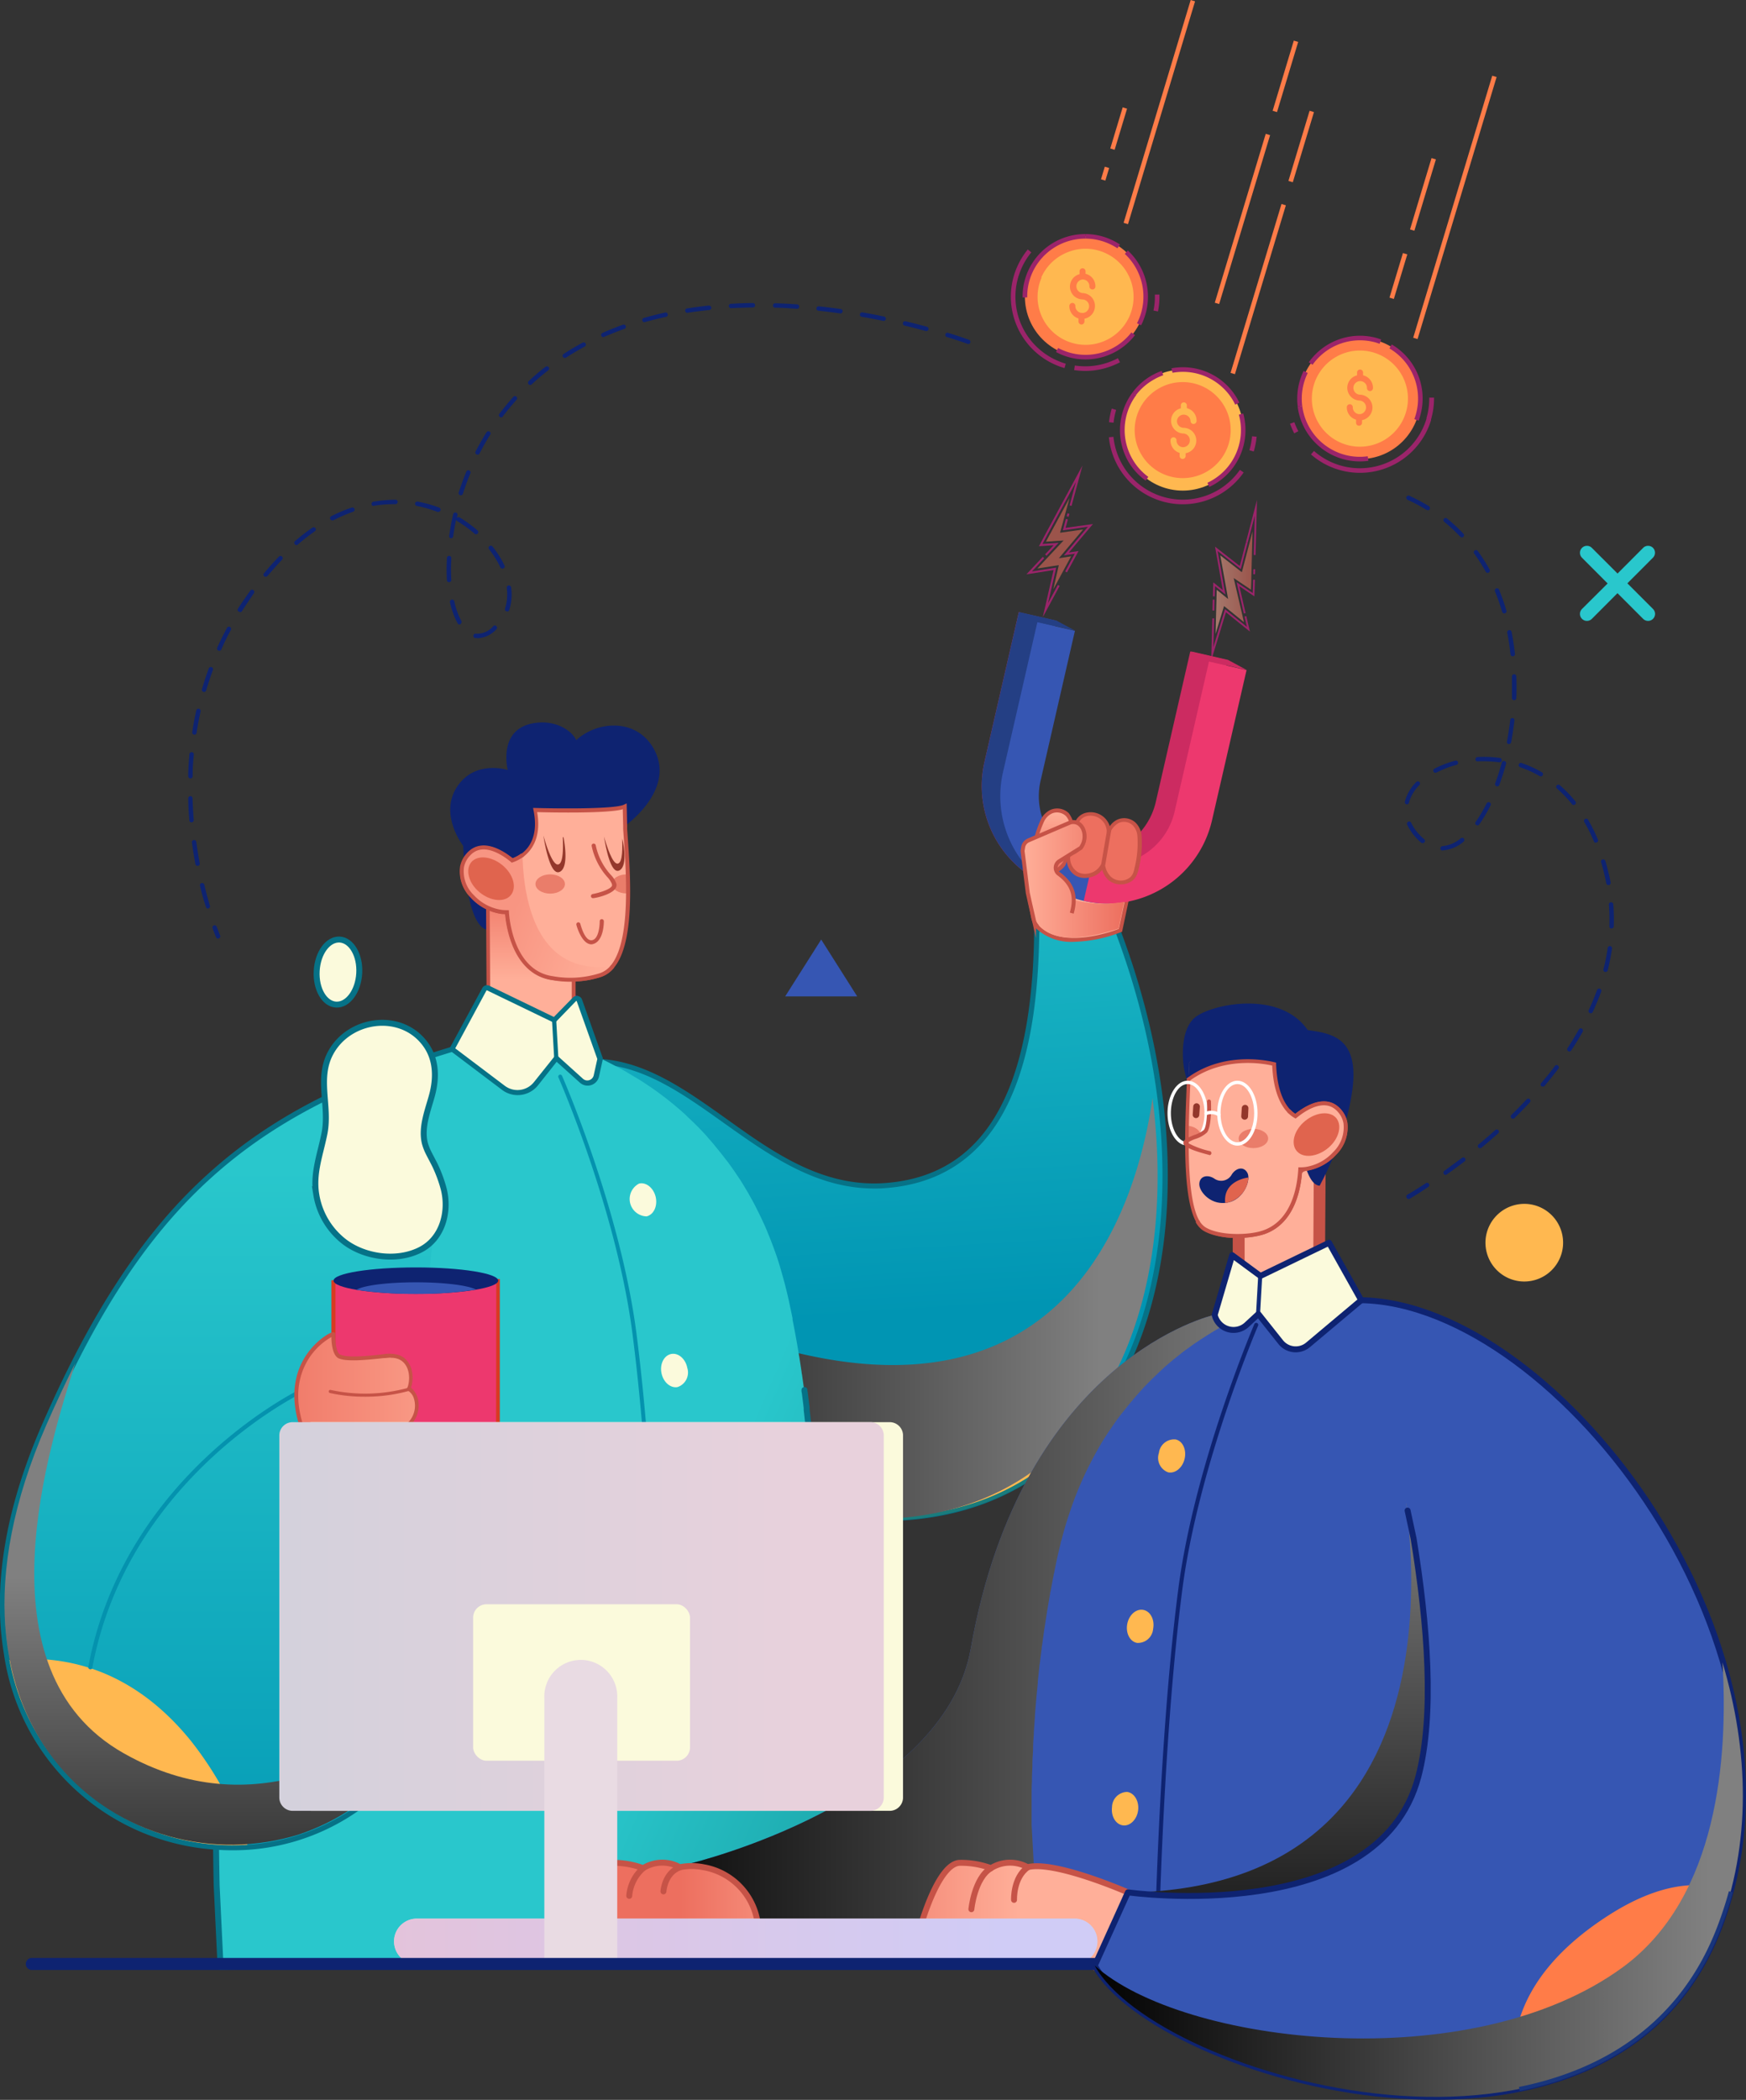 <svg xmlns="http://www.w3.org/2000/svg" xmlns:xlink="http://www.w3.org/1999/xlink" viewBox="0 0 290.99 349.86"><rect x="0" y="0" width="290.99" height="349.86" fill="#333333" stroke="none"/><defs><style>.cls-1,.cls-57,.cls-58{isolation:isolate;}.cls-2{fill:url(#linear-gradient);}.cls-3{fill:#067287;}.cls-4{fill:#ffb850;}.cls-5{fill:#1a7c7c;}.cls-11,.cls-26,.cls-29,.cls-46,.cls-6{mix-blend-mode:soft-light;}.cls-6{fill:url(#linear-gradient-2);}.cls-7{fill:#0e2371;}.cls-8{fill:url(#linear-gradient-3);}.cls-47,.cls-48,.cls-49,.cls-60,.cls-9{fill:none;}.cls-32,.cls-9{stroke:#067287;}.cls-44,.cls-47,.cls-60,.cls-9{stroke-linecap:round;stroke-linejoin:round;}.cls-27,.cls-28,.cls-32,.cls-44,.cls-47,.cls-60,.cls-9{stroke-width:0.99px;}.cls-10,.cls-44{fill:#3656b3;}.cls-12{fill:url(#linear-gradient-4);}.cls-13,.cls-27,.cls-28,.cls-47,.cls-48{stroke:#c65347;}.cls-13,.cls-27,.cls-28,.cls-48,.cls-49{stroke-miterlimit:10;}.cls-13{stroke-width:1.98px;fill:url(#linear-gradient-5);}.cls-14{fill:#ffaf99;}.cls-15{fill:#ff7b48;}.cls-16{fill:#29c7cc;}.cls-17{fill:#5d1a72;}.cls-18{fill:url(#linear-gradient-6);}.cls-19{fill:#c65347;}.cls-20,.cls-32{fill:#fbfadc;}.cls-21{fill:url(#linear-gradient-7);}.cls-22{fill:#ea7d6a;}.cls-23{fill:#0492ae;}.cls-24{fill:#93372b;}.cls-25{fill:url(#linear-gradient-8);}.cls-26{fill:url(#linear-gradient-9);}.cls-27{fill:url(#linear-gradient-10);}.cls-28{fill:url(#linear-gradient-11);}.cls-29{fill:url(#linear-gradient-12);}.cls-30{fill:url(#linear-gradient-13);}.cls-31{fill:#e0644e;}.cls-33{fill:#ed386e;}.cls-34{fill:#d83a21;}.cls-35{fill:url(#linear-gradient-14);}.cls-36{fill:#122c7a;}.cls-37{fill:url(#linear-gradient-15);}.cls-38{fill:#fff;}.cls-39{fill:#5dda6d;}.cls-40{fill:url(#linear-gradient-16);}.cls-41{fill:#d2d2d2;}.cls-42{fill:url(#linear-gradient-17);}.cls-43{fill:#e9dbe3;}.cls-44,.cls-60{stroke:#0e2371;}.cls-45{fill:#ff7c48;}.cls-46{fill:url(#linear-gradient-18);}.cls-48,.cls-49{stroke-width:0.66px;}.cls-49{stroke:#18357c;}.cls-50{fill:url(#linear-gradient-19);}.cls-51{fill:#cc2b61;}.cls-52{fill:#243f84;}.cls-53{fill:url(#linear-gradient-20);}.cls-54{fill:url(#linear-gradient-21);}.cls-55{fill:url(#linear-gradient-22);}.cls-56{fill:#9b246a;}.cls-57,.cls-58{opacity:0.56;}.cls-57{fill:url(#linear-gradient-23);}.cls-58{fill:url(#linear-gradient-24);}.cls-59{fill:#ddd6ff;}</style><linearGradient id="linear-gradient" x1="5501.32" y1="5187.14" x2="5501.35" y2="5186.73" gradientTransform="matrix(292, 0, 0, -242.38, -1606227.94, 1257386.36)" gradientUnits="userSpaceOnUse"><stop offset="0.01" stop-color="#29c7cc"/><stop offset="1" stop-color="#0095b3"/></linearGradient><linearGradient id="linear-gradient-2" x1="5498.35" y1="5194.76" x2="5497.94" y2="5194.76" gradientTransform="matrix(255.68, 0, 0, -173.07, -1405629.82, 899271.82)" gradientUnits="userSpaceOnUse"><stop offset="0.01" stop-color="gray"/><stop offset="1"/></linearGradient><linearGradient id="linear-gradient-3" x1="5499.96" y1="5180" x2="5500.19" y2="5179.86" gradientTransform="matrix(272.65, 0, 0, -382.12, -1499461.72, 1979670.67)" gradientUnits="userSpaceOnUse"><stop offset="0" stop-color="#29c7cc"/><stop offset="1" stop-color="#138e92"/></linearGradient><linearGradient id="linear-gradient-4" x1="5501.41" y1="5185.52" x2="5501.01" y2="5185.52" gradientTransform="matrix(292.59, 0, 0, -266.93, -1609443.08, 1384470.12)" xlink:href="#linear-gradient-2"/><linearGradient id="linear-gradient-5" x1="5325.8" y1="5246.2" x2="5325.8" y2="5246.6" gradientTransform="matrix(33.4, 0, 0, -59.38, -177652.92, 311717.21)" gradientUnits="userSpaceOnUse"><stop offset="0.01" stop-color="#ffaf99"/><stop offset="0.58" stop-color="#ed6f5f"/></linearGradient><linearGradient id="linear-gradient-6" x1="5342.24" y1="5245.31" x2="5342.24" y2="5245.72" gradientTransform="matrix(35.41, 0, 0, -59.25, -189095.32, 310949.25)" gradientUnits="userSpaceOnUse"><stop offset="0.01" stop-color="#ffaf99"/><stop offset="0.71" stop-color="#ed6f5f"/></linearGradient><linearGradient id="linear-gradient-7" x1="5235.72" y1="5193.79" x2="5235.72" y2="5193.38" gradientTransform="matrix(22.23, 0, 0, -182.6, -116297.23, 948596.09)" xlink:href="#linear-gradient-2"/><linearGradient id="linear-gradient-8" x1="5489.29" y1="5182.23" x2="5489.29" y2="5181.82" gradientTransform="matrix(185.17, 0, 0, -328.46, -1016412.68, 1702343.07)" xlink:href="#linear-gradient"/><linearGradient id="linear-gradient-9" x1="5483.04" y1="5188.34" x2="5483.04" y2="5187.93" gradientTransform="matrix(163.26, 0, 0, -234.25, -894944.78, 1215606.02)" xlink:href="#linear-gradient-2"/><linearGradient id="linear-gradient-10" x1="5448.62" y1="5278.83" x2="5448.21" y2="5278.83" gradientTransform="matrix(87.05, 0, 0, -43.59, -474128.99, 230399.82)" gradientUnits="userSpaceOnUse"><stop offset="0.01" stop-color="#ffaf99"/><stop offset="1" stop-color="#ed6f5f"/></linearGradient><linearGradient id="linear-gradient-11" x1="5441.04" y1="5278.83" x2="5440.64" y2="5278.83" gradientTransform="matrix(78.02, 0, 0, -43.59, -424363.78, 230415.59)" xlink:href="#linear-gradient-10"/><linearGradient id="linear-gradient-12" x1="5487.39" y1="5191.72" x2="5487.39" y2="5191.31" gradientTransform="matrix(175.39, 0, 0, -198.87, -962371.9, 1032744.98)" xlink:href="#linear-gradient-2"/><linearGradient id="linear-gradient-13" x1="5420.34" y1="5252.35" x2="5420.63" y2="5252.25" gradientTransform="matrix(62.26, 0, 0, -54.32, -337373.86, 285439.88)" gradientUnits="userSpaceOnUse"><stop offset="0" stop-color="#f89582"/><stop offset="1" stop-color="#ffaf99"/></linearGradient><linearGradient id="linear-gradient-14" x1="5395.21" y1="5254.76" x2="5394.27" y2="5254.76" gradientTransform="matrix(49.62, 0, 0, -54.18, -267622.85, 284924.18)" xlink:href="#linear-gradient-10"/><linearGradient id="linear-gradient-15" x1="5415.39" y1="5253.19" x2="5415.74" y2="5252.97" gradientTransform="matrix(61.11, 0, 0, -54.55, -330704.92, 286771.85)" xlink:href="#linear-gradient-10"/><linearGradient id="linear-gradient-16" x1="5497.92" y1="5194.18" x2="5497.52" y2="5194.18" gradientTransform="matrix(248.95, 0, 0, -179.34, -1368565.52, 931767.9)" gradientUnits="userSpaceOnUse"><stop offset="0" stop-color="#e8d1dc"/><stop offset="1" stop-color="#d1d1dc"/></linearGradient><linearGradient id="linear-gradient-17" x1="5501.01" y1="5426.88" x2="5501.41" y2="5426.88" gradientTransform="matrix(289.66, 0, 0, -18.72, -1593379.63, 101914.57)" gradientUnits="userSpaceOnUse"><stop offset="0" stop-color="#e6c2d7"/><stop offset="1" stop-color="#d0ccf6"/></linearGradient><linearGradient id="linear-gradient-18" x1="5498.89" y1="5194.7" x2="5498.49" y2="5194.7" gradientTransform="matrix(266.92, 0, 0, -178.67, -1467467.7, 928432.57)" xlink:href="#linear-gradient-2"/><linearGradient id="linear-gradient-19" x1="5374.83" y1="5263.21" x2="5374.83" y2="5262.16" gradientTransform="matrix(44.07, 0, 0, -48.16, -236690.17, 253640.03)" xlink:href="#linear-gradient-10"/><linearGradient id="linear-gradient-20" x1="175.31" y1="135.14" x2="175.31" y2="145.28" gradientTransform="matrix(1, 0, 0, 1, 0, 0)" xlink:href="#linear-gradient-10"/><linearGradient id="linear-gradient-21" x1="5300.32" y1="5329.98" x2="5300.32" y2="5329.56" gradientTransform="matrix(29.39, 0, 0, -28.28, -155593.77, 150846.21)" xlink:href="#linear-gradient-10"/><linearGradient id="linear-gradient-22" x1="170.44" y1="146.59" x2="187.33" y2="146.59" gradientTransform="matrix(1, 0, 0, 1, 0, 0)" xlink:href="#linear-gradient-10"/><linearGradient id="linear-gradient-23" x1="13751.12" y1="3891.84" x2="13756.7" y2="3891.84" gradientTransform="matrix(-0.85, -0.52, -0.52, 0.85, 13952.12, 3906.28)" xlink:href="#linear-gradient-10"/><linearGradient id="linear-gradient-24" x1="202.59" y1="97.07" x2="208.75" y2="97.07" gradientTransform="matrix(1, 0, 0, 1, 0, 0)" xlink:href="#linear-gradient-10"/></defs><g class="cls-1"><g id="Layer_2" data-name="Layer 2"><g id="Layer_1-2" data-name="Layer 1"><g id="Group_1365" data-name="Group 1365"><g id="Group_1361" data-name="Group 1361"><g id="Group_1318" data-name="Group 1318"><path id="Path_3593" data-name="Path 3593" class="cls-2" d="M100.18,238.5c78.71,43.87,110.08-19.88,86.16-83.35l-13.58-.34c-.2,22.95-5.95,41.31-25.23,42.72s-30.77-19.38-47.25-20.63C100.28,176.9,45.78,208.17,100.18,238.5Z"/><path id="Path_3594" data-name="Path 3594" class="cls-3" d="M147,253.43c11.69,0,21.63-3.48,29.56-10.33,19.58-16.91,23.67-52.31,10.18-88.1l-.1-.26-14.28-.36v.42c-.24,27.26-8.36,41.1-24.84,42.31-10.35.76-18.51-5-26.4-10.66-6.78-4.83-13.19-9.39-20.79-10h-.13l-.11.06a72.64,72.64,0,0,0-12.25,9.34c-5.6,5.34-12.27,13.72-12.21,23.34.07,10.7,8.27,20.68,24.37,29.65,16.7,9.31,32,14.2,45.48,14.54Zm39-97.86c13.25,35.36,9.22,70.25-10,86.89-17.16,14.82-44,13.28-75.61-4.33l-.21.37.21-.37c-15.82-8.82-23.88-18.55-23.94-28.93-.06-9.31,6.47-17.5,12-22.72a71.93,71.93,0,0,1,12-9.15c7.31.6,13.59,5.07,20.24,9.81,7.52,5.35,15.29,10.88,25,10.88.62,0,1.26,0,1.9-.07,9.14-.67,15.91-5.21,20.12-13.51,3.55-7,5.35-16.56,5.5-29.2Z"/></g><g id="Group_1319" data-name="Group 1319"><path id="Path_3595" data-name="Path 3595" class="cls-4" d="M182.46,236.18c-9.82,12.93-25.7,19.63-47.32,15.71a40.65,40.65,0,0,1-5.95-3C145.61,220,177.4,233.76,182.46,236.18Z"/><path id="Path_3596" data-name="Path 3596" class="cls-5" d="M147,253.32a48.72,48.72,0,0,0,16.36-2.67,41.32,41.32,0,0,0,19.38-14.28l.23-.31-.35-.17a57.25,57.25,0,0,0-22.5-5.41,35,35,0,0,0-16.5,3.61c-5.93,3-10.87,7.93-14.67,14.6l-.15.27.26.16a39.28,39.28,0,0,0,6,3.06l.06,0A66.77,66.77,0,0,0,147,253.32Zm35-17c-10.52,13.64-26.67,18.92-46.74,15.3a39.41,39.41,0,0,1-5.61-2.85c15.86-27.45,45.61-15.6,52.35-12.45Z"/></g><path id="Path_3597" data-name="Path 3597" class="cls-6" d="M127.8,224.05c50.53,15,61.77-23.69,64.28-41.08,6.65,52.19-26.05,93-93.16,55.61a84.73,84.73,0,0,1-9.43-6C89,222.31,96.5,214.75,127.8,224.05Z"/><path id="Path_3606" data-name="Path 3606" class="cls-7" d="M76.13,131.15c3-4.65,8.49-2.86,8.49-2.86s-1.88-7.27,5-7.89c3.41-.31,5.82,1.54,6.41,2.92,3.64-3.34,10.36-3.69,13.11,1.78,3.36,6.68-5,12.52-5,12.52l-13.09,1.71s-6,16.1-9.77,15.6-4.08-14-4.08-14S73.15,135.81,76.13,131.15Z"/><path id="Path_3607" data-name="Path 3607" class="cls-8" d="M41.83,215.93c9.41-32,33.52-41.14,33.52-41.14l10.42,1.13,4,1.51v-4.54a44.23,44.23,0,0,1,9.11,2.94c1,.41,2,.89,3,1.42l1.14.59,1.12.61,1,.6.2.12c.32.19.64.38,1,.59.49.3.86.54,1.24.79l1.07.72.26.18.9.65.2.15,1.1.83.15.12.93.75.3.25.84.71.26.23c.36.32.72.64,1.07,1l.17.16.89.85.32.32c.27.26.53.53.79.8l.28.3c.35.36.69.74,1,1.12l.17.19c.29.32.57.65.85,1l.32.39.73.9.29.37c.32.42.65.84,1,1.28,0,.07.09.14.14.2l.81,1.15.3.45.67,1,.27.43c.3.48.6,1,.89,1.47l.11.19.75,1.34.27.5c.2.39.4.78.59,1.17.09.16.17.33.25.49.26.54.52,1.1.78,1.66s.53,1.2.74,1.74c.08.18.15.37.23.55l.51,1.32c.07.19.14.37.2.55.23.62.45,1.24.66,1.88s.41,1.32.6,2c.06.2.11.4.17.6.14.49.28,1,.41,1.49l.15.61c.18.69.34,1.39.5,2.1.21,1,.41,1.94.61,2.91,0,.07,0,.15,0,.22.18.92.36,1.84.53,2.76l.06.35c.16.89.32,1.78.46,2.67,0,.14.05.28.07.41.14.88.28,1.75.4,2.62,0,.14.05.29.07.43l.36,2.59c0,.14,0,.27.05.41.11.87.22,1.73.32,2.59,0,.11,0,.23,0,.34.1.88.2,1.76.29,2.63a1.79,1.79,0,0,1,0,.23c.1.91.18,1.81.26,2.71s.15,1.81.22,2.69c0,.07,0,.13,0,.2.06.85.12,1.69.17,2.53,0,.1,0,.2,0,.3.05.81.1,1.61.14,2.41,0,.12,0,.23,0,.35,0,.78.07,1.56.1,2.33l0,.36c0,.76.05,1.52.08,2.27,0,.11,0,.22,0,.33,0,.75,0,1.5.05,2.24v.27q0,1.13,0,2.22v.18c0,.76,9.9,67.26,9.9,67.26H68.63l0,.4-31.87.86S31.77,250.16,41.83,215.93Z"/><path id="Path_3608" data-name="Path 3608" class="cls-9" d="M134.07,231.59c0,.14,0,.27.05.41.11.87.22,1.73.32,2.59,0,.12,0,.23,0,.34.11.88.2,1.76.29,2.63a1.79,1.79,0,0,1,0,.23c.1.91.18,1.81.26,2.71s.16,1.81.22,2.69c0,.07,0,.13,0,.2.06.85.12,1.69.17,2.53,0,.1,0,.2,0,.3.06.81.1,1.61.14,2.41,0,.12,0,.23,0,.35,0,.78.08,1.56.11,2.33v.36c0,.76.06,1.52.08,2.27,0,.11,0,.22,0,.33,0,.76,0,1.5.05,2.24v.27q0,1.13,0,2.22v.18c0,.76,9.9,67.26,9.9,67.26H68.63l0,.4-31.87.87-.65-13.54s-1.69-72.88,5.77-98.24"/><path id="Path_3609" data-name="Path 3609" class="cls-10" d="M115.16,310.45s42.09-10.15,46.63-35.79c8.57-48.48,40.58-55.58,40.58-55.58,36.84,6.55,29.09,35.65,9.39,81.1-18.16,41.89-102.12,22.47-102.12,22.47Z"/><g id="Group_1327" data-name="Group 1327" class="cls-11"><path id="Path_3610" data-name="Path 3610" class="cls-12" d="M115.16,310.45s42.09-10.15,46.63-35.79c8.57-48.48,40.58-55.58,40.58-55.58,36.84,6.55,28.46,35.38,9.39,81.1-17.58,42.12-102.12,22.47-102.12,22.47Z"/></g><path id="Path_3611" data-name="Path 3611" class="cls-7" d="M221.5,207.06l-6.08-1.71-9.29,3.21,3.75,5.83Z"/><path id="Path_3612" data-name="Path 3612" class="cls-10" d="M171.93,304.06v-2.42l0-2.22c0-.1,0-.19,0-.28,0-.73,0-1.48.05-2.23,0-.11,0-.22,0-.34,0-.74.05-1.5.08-2.26,0-.13,0-.25,0-.37,0-.77.07-1.54.11-2.32,0-.12,0-.24,0-.36,0-.79.08-1.6.13-2.41l0-.3c.06-.83.12-1.68.18-2.52,0-.07,0-.14,0-.2.07-.89.14-1.78.22-2.68s.17-1.81.26-2.72l0-.23c.09-.88.18-1.75.28-2.64,0-.11,0-.22.05-.33.1-.86.2-1.73.32-2.6,0-.13,0-.27.05-.41l.36-2.58c0-.15.05-.29.07-.44.13-.86.26-1.74.4-2.61,0-.14.05-.27.07-.41.15-.89.3-1.78.46-2.67,0-.12,0-.24.07-.35.16-.92.34-1.84.52-2.77,0-.07,0-.14.05-.21q.28-1.46.6-2.91c.16-.72.33-1.41.5-2.1,0-.21.1-.41.16-.62.13-.5.26-1,.4-1.49.06-.2.12-.4.17-.6.19-.63.38-1.25.58-1.86s.46-1.35.68-2l.21-.55c.16-.45.33-.89.51-1.33.07-.18.14-.36.22-.54.22-.54.45-1.07.68-1.59.32-.72.58-1.27.85-1.82l.24-.48.6-1.17.27-.5c.24-.45.49-.9.75-1.34a2,2,0,0,1,.11-.2c.29-.5.58-1,.88-1.46l.28-.43c.22-.35.44-.69.67-1l.3-.44c.26-.39.53-.77.81-1.15,0-.07.09-.14.14-.21.32-.43.64-.86,1-1.28l.29-.36c.24-.31.48-.61.73-.91.1-.13.21-.25.32-.38.28-.34.56-.66.85-1l.17-.19c.34-.38.68-.75,1-1.12l.28-.29.79-.8.32-.32.9-.86.16-.16,1.07-1,.27-.23.84-.71.3-.26.93-.74.15-.12c.36-.29.73-.57,1.1-.84l.2-.14.9-.65.26-.18,1-.67,1.2-.77,1.08-.67.2-.11,1-.59,1.13-.62,1-.54c1.17-.59,2.19-1.06,3.16-1.48a44.38,44.38,0,0,1,9.13-2.93v4.54l3.95-1.52,5.4-1.72s35.49,4.35,43.81,42.44c7.61,34.85,3.2,68.27,3.2,68.27H173.2l0-.26Z"/><path id="Path_3613" data-name="Path 3613" class="cls-13" d="M206.44,202.3v12.36s1.92,2.3,7.78.72c5.56-1.51,5.62-2.14,5.61-2.2s.13-21.3.13-21.3Z"/><path id="Path_3614" data-name="Path 3614" class="cls-14" d="M198.2,177l7.55-4.3s9,1.56,10.35,13.38l.66,8c-.07.34.16,9.18-6.24,11.3-2.54.85-7.5.87-9.84-.63C196.58,202.1,198,184.67,198.2,177Z"/><g id="Group_1328" data-name="Group 1328"><path id="Path_3615" data-name="Path 3615" class="cls-7" d="M192.7,327.91a.34.34,0,0,0,.34-.34c0-.36.57-36.23,4-62.69,2.69-20.69,12.53-43.79,12.63-44a.33.33,0,0,0-.18-.45.34.34,0,0,0-.44.18c-.1.23-10,23.42-12.68,44.2-3.44,26.5-4,62.42-4,62.78a.34.34,0,0,0,.33.35Z"/></g><path id="Path_3616" data-name="Path 3616" class="cls-4" d="M193.15,242.07a2.56,2.56,0,0,0,1.51,3.23c1.18.27,2.42-.74,2.77-2.25s-.33-3-1.52-3.22A2.55,2.55,0,0,0,193.15,242.07Z"/><path id="Path_3617" data-name="Path 3617" class="cls-4" d="M187.87,270.57c-.29,1.52.44,2.94,1.63,3.16a2.54,2.54,0,0,0,2.68-2.33c.29-1.53-.44-2.94-1.63-3.17S188.16,269.05,187.87,270.57Z"/><path id="Path_3618" data-name="Path 3618" class="cls-4" d="M185.33,301.08c-.19,1.54.63,2.9,1.83,3.05s2.33-1,2.52-2.51-.63-2.91-1.83-3.06A2.56,2.56,0,0,0,185.33,301.08Z"/><path id="Path_3619" data-name="Path 3619" class="cls-15" d="M268.51,300.51a26.1,26.1,0,0,1,7.16-4.63,200.22,200.22,0,0,1-1.22,32H261A26.44,26.44,0,0,1,268.51,300.51Z"/><path id="Path_3620" data-name="Path 3620" class="cls-10" d="M136.86,156.54l6,9.47h-12Z"/><path id="Path_3621" data-name="Path 3621" class="cls-16" d="M267.93,97.21l-4.27-4.28a1.16,1.16,0,1,1,1.64-1.65l4.28,4.28,4.27-4.28a1.16,1.16,0,0,1,1.64,0,1.17,1.17,0,0,1,0,1.63l-4.27,4.28,4.27,4.27a1.16,1.16,0,0,1-1.64,1.65l-4.28-4.28-4.27,4.28a1.16,1.16,0,1,1-1.64-1.65h0Z"/><path id="Path_3622" data-name="Path 3622" class="cls-17" d="M80.93,164.43,87,162.72l9.29,3.21-3.76,5.83Z"/><g id="Group_1329" data-name="Group 1329"><path id="Path_3623" data-name="Path 3623" class="cls-18" d="M95.61,159.31v12.37s-2.73,2.65-8.59,1.06c-5.57-1.51-5.62-2.14-5.62-2.19s-.12-21.31-.12-21.31Z"/><path id="Path_3624" data-name="Path 3624" class="cls-19" d="M90.6,173.57a7.61,7.61,0,0,0,5.23-1.67l.1-.09V159.15L81,148.63v.62c0,.2.12,20.79.12,21.28,0,.3.21,1,5.85,2.52A14.13,14.13,0,0,0,90.6,173.57Zm4.69-2c-.52.42-3.18,2.26-8.19.91-4.44-1.21-5.25-1.82-5.38-2,0-.5,0-3.41-.12-20.63l13.69,9.62Zm-13.57-1v0Z"/></g><g id="Group_1330" data-name="Group 1330"><path id="Path_3625" data-name="Path 3625" class="cls-20" d="M95.74,166.5,92.36,170l-11-5.33a.47.47,0,0,0-.62.2l-5.36,10,8.55,6.45a3.94,3.94,0,0,0,5.46-.69l3.36-4.24,4.21,3.78a1.53,1.53,0,0,0,2.14-.12,1.58,1.58,0,0,0,.35-.68l.63-2.83-3.48-9.77a.5.5,0,0,0-.64-.3A.39.39,0,0,0,95.74,166.5Z"/><path id="Path_3626" data-name="Path 3626" class="cls-3" d="M86.28,182.46a4.34,4.34,0,0,0,3.41-1.66l3.08-3.89,3.88,3.48a1.94,1.94,0,0,0,2.73-.15,2,2,0,0,0,.45-.87l.66-3L97,166.53a.92.92,0,0,0-1.17-.55.87.87,0,0,0-.35.22h0l-3.17,3.24-10.76-5.2a.89.89,0,0,0-1.17.38L74.81,174.9l8.84,6.67A4.3,4.3,0,0,0,86.28,182.46Zm6.39-6.77L89,180.28a3.51,3.51,0,0,1-4.88.62l-8.25-6.23L81.09,165a0,0,0,0,1,.06,0l11.3,5.46L96,166.79h0a.08.08,0,0,1,.11,0l0,0,3.44,9.65-.6,2.72a1.1,1.1,0,0,1-1.31.83,1.16,1.16,0,0,1-.49-.26Z"/></g><g id="Group_1331" data-name="Group 1331"><path id="Path_3627" data-name="Path 3627" class="cls-21" d="M67.83,210.6s6.61,37.92,9,74H69.42C69.42,236.75,67.83,210.6,67.83,210.6Z"/></g><path id="Path_3628" data-name="Path 3628" class="cls-14" d="M85.14,143.42s0,.13,0,.35Z"/><g id="Group_1333" data-name="Group 1333"><g id="Group_1332" data-name="Group 1332"><path id="Path_3629" data-name="Path 3629" class="cls-14" d="M77,144.43a4.3,4.3,0,0,1,1.1-2.11c2.25-2.45,5.58-.31,7.07.88l.19.16c1-.32,5.12-2.05,3.83-8.43,0,0,13,.38,14.91-.58l.07,3.27c.62,8.54,1.78,22.74-4,24.8a16.52,16.52,0,0,1-8,.53c-7.21-1-7.62-11-7.62-11a6.35,6.35,0,0,1-.87-.05,8.16,8.16,0,0,1-4.9-2.57A5.82,5.82,0,0,1,77,144.43Z"/><path id="Path_3630" data-name="Path 3630" class="cls-22" d="M104.46,145.68l.23,0q0,1.59,0,3.18h-.26c-1.35,0-2.45-.72-2.45-1.6S103.11,145.68,104.46,145.68Z"/><path id="Path_3631" data-name="Path 3631" class="cls-19" d="M95.31,163.51a14.32,14.32,0,0,0,4.94-.79c5.91-2.11,4.93-15.64,4.27-24.59l0-.53-.08-3.75-.45.22c-1.53.76-11.17.65-14.75.55l-.4,0,.08.39c1.16,5.77-2.16,7.55-3.46,8l-.06,0c-1.43-1.15-5-3.53-7.5-.85a4.6,4.6,0,0,0-1.17,2.26h0a6.09,6.09,0,0,0,1.78,5.18,8.5,8.5,0,0,0,5.1,2.68c.21,0,.41,0,.61,0,.15,1.7,1.21,10,7.87,11A21,21,0,0,0,95.31,163.51Zm8.48-28.72.07,2.84,0,.54c.6,8.23,1.6,22-3.86,24a16.28,16.28,0,0,1-7.89.52c-6.87-1-7.35-10.6-7.36-10.69v-.31h-.31a5.64,5.64,0,0,1-.82,0,7.82,7.82,0,0,1-4.71-2.47,5.45,5.45,0,0,1-1.63-4.63h0a4,4,0,0,1,1-2c2-2.2,5-.37,6.65.92l.18.15.14.11.16-.05c.89-.29,5.22-2,4.11-8.41,2.09.06,11.54.26,14.22-.46Z"/></g></g><path id="Path_3632" data-name="Path 3632" class="cls-22" d="M89.24,147.29c0,.88,1.1,1.6,2.46,1.6s2.45-.72,2.45-1.6-1.1-1.61-2.45-1.61S89.24,146.4,89.24,147.29Z"/><g id="Group_1334" data-name="Group 1334"><path id="Path_3633" data-name="Path 3633" class="cls-23" d="M109.73,285.28a.35.35,0,0,0,.34-.35c0-.36-.57-36.27-4-62.78-2.7-20.78-12.3-42.69-12.4-42.9a.33.33,0,0,0-.43-.18h0a.33.33,0,0,0-.17.44h0c.09.22,9.66,22,12.34,42.72,3.43,26.47,4,62.34,4,62.7A.34.34,0,0,0,109.73,285.28Z"/></g><path id="Path_3634" data-name="Path 3634" class="cls-20" d="M109.28,199.44c.34,1.51-.34,2.95-1.52,3.22a2.89,2.89,0,0,1-1.25-5.46C107.69,196.92,108.93,197.93,109.28,199.44Z"/><path id="Path_3635" data-name="Path 3635" class="cls-20" d="M114.55,227.93a2.55,2.55,0,0,1-1.62,3.17c-1.19.23-2.39-.82-2.69-2.34s.44-2.94,1.63-3.17S114.26,226.41,114.55,227.93Z"/><path id="Path_3636" data-name="Path 3636" class="cls-15" d="M77.37,257.87a26.23,26.23,0,0,0-7.17-4.63,199.58,199.58,0,0,0,1.23,32.05H84.84A26.45,26.45,0,0,0,77.37,257.87Z"/><g id="Group_1335" data-name="Group 1335"><path id="Path_3637" data-name="Path 3637" class="cls-3" d="M92.72,176.64a.35.35,0,0,0,.34-.35h0l-.36-6.35a.34.34,0,0,0-.36-.32A.35.35,0,0,0,92,170l.36,6.35A.34.34,0,0,0,92.72,176.64Z"/></g><path id="Path_3638" data-name="Path 3638" class="cls-24" d="M93.8,139.55a.07.07,0,0,1,.06-.07.06.06,0,0,1,.06.05c.29,1.56.78,5.17-.68,5.75s-2.37-4.06-2.68-6.09c.45,1.63,1.53,5,2.46,4.84S93.84,140.92,93.8,139.55Z"/><path id="Path_3639" data-name="Path 3639" class="cls-24" d="M103.69,139.71c.38,1.43.84,4.79-.53,5.34s-2.2-3.79-2.5-5.68c.43,1.53,1.43,4.67,2.3,4.52S103.72,141,103.69,139.71Z"/><g id="Group_1336" data-name="Group 1336"><path id="Path_3640" data-name="Path 3640" class="cls-25" d="M69.26,234.47c35.22,103-100.45,91.57-61.85,3.06C23.9,199.73,42,184.88,75.35,174.79"/><path id="Path_3641" data-name="Path 3641" class="cls-3" d="M38.66,308.28A36.25,36.25,0,0,0,59.29,302c7.76-5.39,13-13.78,15.15-24.28,2.51-12.17.9-26.76-4.78-43.37l-.8.28c14.89,43.55-2.07,61.14-10,66.68a35.25,35.25,0,0,1-20.13,6.12,37.89,37.89,0,0,1-24-8.52c-7.43-6.12-23-24.32-6.89-61.19,15.8-36.22,32.88-52,67.69-62.51l-.25-.81c-17.8,5.38-30.29,11.88-40.48,21.07C24.12,205.05,15.31,218.37,7,237.37c-6.1,14-8.24,26.8-6.36,38.12a38.12,38.12,0,0,0,35.81,32.72C37.2,308.26,37.93,308.28,38.66,308.28Z"/></g><path id="Path_3644" data-name="Path 3644" class="cls-4" d="M247.6,206.4a6.47,6.47,0,1,0,7.1-5.79,6.49,6.49,0,0,0-7.1,5.79Z"/><g id="Group_1339" data-name="Group 1339"><path id="Path_3645" data-name="Path 3645" class="cls-4" d="M41.24,307.36a37.75,37.75,0,0,1-39.67-30.8c14.19-1.37,23.9,5.66,30.22,13.46A58.06,58.06,0,0,1,41.24,307.36Z"/></g><g id="Group_1340" data-name="Group 1340"><path id="Path_3647" data-name="Path 3647" class="cls-26" d="M233.27,244s16.18,70.37-45.29,71.33l56.21,23.57L254,302.73S237.62,262,238.2,261.1,233.27,244,233.27,244Z"/></g><path id="Path_3648" data-name="Path 3648" class="cls-27" d="M152.82,323.19c.78-3.3,3.69-12.71,7.13-12.82a14.28,14.28,0,0,1,5.21.89,6,6,0,0,1,6.1-.16c4.5-1.17,16.72,4.19,16.72,4.19L182.78,328s-8.25-5-11-2.59A5.32,5.32,0,0,1,166,326c-2.33,1.14-5.85.78-7-.43C156.14,326.49,152.19,325.82,152.82,323.19Z"/><path id="Path_3649" data-name="Path 3649" class="cls-28" d="M94.85,323.19c.79-3.3,3.69-12.71,7.13-12.82a14.25,14.25,0,0,1,5.21.89,6,6,0,0,1,6.11-.16,10.17,10.17,0,0,1,3.92,0,11,11,0,0,1,8.3,15.11h0a1.67,1.67,0,0,1-2.32.85c-2.54-1.31-7.4-3.44-9.37-1.7a5.32,5.32,0,0,1-5.78.61c-2.32,1.14-5.85.78-7-.43C98.17,326.49,94.23,325.82,94.85,323.19Z"/><path id="Path_3650" data-name="Path 3650" class="cls-29" d="M7.73,237.4c1.59-3.62,3.18-7,4.8-10.25-4.14,13.38-16.61,51.08,8.15,65,21.57,12.17,40.59.24,51-7.89-4.6,11.46-11.88,17.95-21.8,21.37C21.41,314.52-14.64,288.67,7.73,237.4Z"/><g id="Group_1341" data-name="Group 1341"><path id="Path_3651" data-name="Path 3651" class="cls-19" d="M98.87,149.64c.36,0,3-.56,3.7-1.61a1,1,0,0,0,.15-.81,4.13,4.13,0,0,0-1-1.54,10.47,10.47,0,0,1-2.44-4.87.35.35,0,0,0-.41-.25.34.34,0,0,0-.26.4h0a11.15,11.15,0,0,0,2.58,5.14,3.87,3.87,0,0,1,.83,1.28.33.33,0,0,1-.06.27c-.39.6-2.16,1.12-3.19,1.31a.35.35,0,0,0-.28.39h0A.33.33,0,0,0,98.87,149.64Z"/></g><path id="Path_3652" data-name="Path 3652" class="cls-30" d="M83.61,151.91a8.16,8.16,0,0,1-4.9-2.57A5.82,5.82,0,0,1,77,144.43a4.3,4.3,0,0,1,1.1-2.11c2.25-2.45,5.58-.31,7.07.88l.19.16a6.17,6.17,0,0,0,1.72-.91c.17,7.46,2.3,20.22,15,18.52a4.53,4.53,0,0,1-2,1.45,16.64,16.64,0,0,1-8,.53c-7.21-1-7.62-11-7.62-11A8.46,8.46,0,0,1,83.61,151.91Z"/><path id="Path_3653" data-name="Path 3653" class="cls-31" d="M78.52,143.68c-1,1.26-.41,3.51,1.42,5s4.16,1.72,5.2.45.4-3.51-1.43-5S79.56,142.41,78.52,143.68Z"/><g id="Group_1342" data-name="Group 1342"><path id="Path_3654" data-name="Path 3654" class="cls-23" d="M15.05,278.14a.34.34,0,0,0,.34-.28c5.9-31.61,34.65-45.63,34.94-45.77a.34.34,0,0,0-.3-.62h0c-.3.15-29.35,14.3-35.31,46.26a.32.32,0,0,0,.27.39h.06Z"/></g><g id="Group_1345" data-name="Group 1345"><g id="Group_1343" data-name="Group 1343"><path id="Path_3655" data-name="Path 3655" class="cls-32" d="M71.47,192.16a8.65,8.65,0,0,1-.67-1.71c-.64-2.68.54-5.49,1.21-8,.8-3,.71-6.17-1.29-8.71-4.11-5.24-12.54-4-15.61,1.67-2.29,4.22-.19,8.76-1,13.25-.66,3.49-2,6.74-1.4,10.36a12.4,12.4,0,0,0,4.85,8c3.44,2.51,8.76,3.19,12.6,1.16,3.61-1.91,4.74-6.33,3.79-10.09a22.69,22.69,0,0,0-1.43-3.89C72.19,193.52,71.81,192.84,71.47,192.16Z"/></g><g id="Group_1344" data-name="Group 1344"><path id="Path_3657" data-name="Path 3657" class="cls-32" d="M52.78,161.77c-.17,3,1.28,5.51,3.24,5.61s3.68-2.23,3.85-5.22-1.29-5.51-3.25-5.62S52.94,158.77,52.78,161.77Z"/></g></g><g id="Group_1346" data-name="Group 1346"><path id="Path_3659" data-name="Path 3659" class="cls-33" d="M83,213.37,83,243c-1.18,1-7.26,1.79-13.71,1.79-6.22,0-12.24-.72-13.68-1.68V213.57Z"/><path id="Path_3660" data-name="Path 3660" class="cls-34" d="M69.27,245.05c5.69,0,12.51-.65,13.92-1.86l.11-.09,0-30-28.07.2v30l.14.1C56.89,244.31,62.84,245.05,69.27,245.05Zm13.4-2.26c-1.35.91-7.24,1.63-13.4,1.63s-11.77-.67-13.36-1.54v-29l26.8-.19Z"/></g><path id="Path_3661" data-name="Path 3661" class="cls-7" d="M55.59,213.37c0,1.22,6.14,2.21,13.72,2.21s13.72-1,13.72-2.21-6.14-2.2-13.72-2.2S55.59,212.15,55.59,213.37Z"/><path id="Path_3662" data-name="Path 3662" class="cls-10" d="M79.32,214.86a59.9,59.9,0,0,1-10,.72,63.37,63.37,0,0,1-9.92-.68c1.18-.74,5.18-1.25,9.92-1.25S78.06,214.16,79.32,214.86Z"/><g id="Group_1350" data-name="Group 1350"><g id="Group_1347" data-name="Group 1347"><path id="Path_3663" data-name="Path 3663" class="cls-35" d="M55.57,222.36s-.09,3.25,1.06,3.72c1.48.61,5.58.09,7.27-.08a5.54,5.54,0,0,1,2.51.11c1.85.68,2.36,2.89,1.91,4.73a2,2,0,0,1-.21.58A2.6,2.6,0,0,1,69.32,233a4.36,4.36,0,0,1-.7,3.83,2.73,2.73,0,0,1-.87.75,3,3,0,0,1,1,2,3.6,3.6,0,0,1-2.88,3.9l-.79.25c-1.64.52-11.19,1.81-13.5-3C45.14,227.5,55.23,222.2,55.57,222.36Z"/><path id="Path_3664" data-name="Path 3664" class="cls-19" d="M60,244.62a21.83,21.83,0,0,0,5.16-.57l.1,0,.67-.21A3.94,3.94,0,0,0,69,239.57a3.51,3.51,0,0,0-.77-2,2.94,2.94,0,0,0,.61-.61,4.65,4.65,0,0,0,.75-4.11,3.67,3.67,0,0,0-1.1-1.65,2.13,2.13,0,0,1,.11-.33c.48-2-.09-4.35-2.11-5.1a5.85,5.85,0,0,0-2.64-.13l-.57.06c-1.86.2-5.3.56-6.56,0-.72-.29-.89-2.43-.87-3.42v-.2l-.18-.09c-.44-.21-2.09.91-3.16,2-2.38,2.37-5.7,7.72-1.3,16.84C52.69,243.89,56.64,244.62,60,244.62Zm5.17-18.39a3.22,3.22,0,0,1,1.15.18c1.67.61,2.13,2.65,1.72,4.35a1.84,1.84,0,0,1-.19.51l-.15.28.28.15A2.27,2.27,0,0,1,69,233.08a4,4,0,0,1-.65,3.54,2.44,2.44,0,0,1-.77.66l-.4.22.35.3a2.69,2.69,0,0,1,.85,1.82,3.32,3.32,0,0,1-2.64,3.58c-.17,0-.41.11-.71.21l-.1,0c-1.8.58-11,1.7-13.13-2.8-2.47-5.13-2.76-9.61-.87-13.32a10.83,10.83,0,0,1,4.3-4.52c0,1,.19,3.13,1.26,3.57,1.3.53,4.22.28,6.86,0l.56-.06c.44,0,.84-.08,1.22-.08Z"/></g><g id="Group_1348" data-name="Group 1348"><path id="Path_3665" data-name="Path 3665" class="cls-19" d="M60.72,232.71a27,27,0,0,0,7.54-1,.26.26,0,0,0,.16-.33.27.27,0,0,0-.32-.17,27.18,27.18,0,0,1-13,.37.26.26,0,0,0-.31.2.26.26,0,0,0,.19.31A26,26,0,0,0,60.72,232.71Z"/></g><g id="Group_1349" data-name="Group 1349"><path id="Path_3666" data-name="Path 3666" class="cls-19" d="M61,239a16.53,16.53,0,0,0,6.85-1.25.26.26,0,0,0,.11-.35.27.27,0,0,0-.34-.12s-4.92,2.35-12.72.43a.25.25,0,0,0-.31.16v0a.24.24,0,0,0,.18.31h0A25.55,25.55,0,0,0,61,239Z"/></g></g><g id="Group_1352" data-name="Group 1352"><path id="Path_3667" data-name="Path 3667" class="cls-20" d="M205.36,209.13l4.7,3.46,11.44-5.53,5.36,9.57L218,224.07a3.2,3.2,0,0,1-4.52-.41l-.05-.06-3.71-4.67-2,1.85a3.23,3.23,0,0,1-5.28-1.7Z"/><g id="Group_1351" data-name="Group 1351"><path id="Path_3668" data-name="Path 3668" class="cls-36" d="M209.7,219.28A.34.34,0,0,0,210,219l.36-6.35a.35.35,0,0,0-.31-.37h0a.34.34,0,0,0-.36.3v0l-.36,6.35a.35.35,0,0,0,.32.37h0Z"/></g></g><path id="Path_3669" data-name="Path 3669" class="cls-7" d="M222.45,192.16a53,53,0,0,1-2.52,5.4c-1-.09-1.68-1.25-2.24-2.81A8.18,8.18,0,0,0,222.45,192.16Z"/><path id="Path_3670" data-name="Path 3670" class="cls-7" d="M197.34,178.09c-.34-2.06-.5-6.32,1.6-8.38,2.35-2.3,14.26-5,19,1.91,3.77.56,8.53,1.1,7.48,9.7a36.66,36.66,0,0,1-1.22,5.76,4.23,4.23,0,0,0-1.09-2.13c-2.25-2.45-5.58-.31-7.07.89-1.47-11.61-10.32-13.16-10.32-13.16L198.2,177c0,.92-.07,2-.12,3.11l0,1.09S197.38,178.3,197.34,178.09Z"/><path id="Path_3671" data-name="Path 3671" class="cls-7" d="M206.87,170.36s13.2.75,9.2,15.48l-.17.13c-.73-.39-3.33-2.21-3.53-8.68,0,0-7.79-2.22-14.28,2.54v.27c0-1.15.09-2.2.12-3.11Z"/><g id="Group_1354" data-name="Group 1354"><g id="Group_1353" data-name="Group 1353"><path id="Path_3672" data-name="Path 3672" class="cls-14" d="M198.08,180.1v-.27c6.49-4.76,14.28-2.54,14.28-2.54.2,6.47,2.8,8.29,3.53,8.68l.17-.13c1.49-1.2,4.82-3.34,7.07-.89a4.23,4.23,0,0,1,1.09,2.13,6.05,6.05,0,0,1-1.78,5.08,8.19,8.19,0,0,1-4.75,2.59,6.46,6.46,0,0,1-1,.07c-.13,2.25-.83,8.75-6.19,10.53-2.55.85-7.5.87-9.85-.63C197.07,202.41,197.73,188.6,198.08,180.1Z"/><path id="Path_3673" data-name="Path 3673" class="cls-22" d="M200.09,189.19l-2.29,1c0-1.06,0-1.58,0-2.64,1.26.07,2.26.75,2.26,1.6Z"/><path id="Path_3674" data-name="Path 3674" class="cls-19" d="M206.23,206.24a15.15,15.15,0,0,0,4.39-.59c5-1.65,6.16-7.17,6.4-10.52a5.85,5.85,0,0,0,.72-.07,8.49,8.49,0,0,0,4.94-2.68,6.4,6.4,0,0,0,1.86-5.36,4.58,4.58,0,0,0-1.17-2.28c-2.46-2.67-6.06-.3-7.5.85-.89-.56-3-2.49-3.19-8.31v-.23l-.23-.06c-.08,0-8-2.21-14.54,2.59l-.13.09,0,.93c-.36,8.77-.92,22,2.77,24.39A11.23,11.23,0,0,0,206.23,206.24Zm10.19-11.74v.3c-.18,3.15-1.2,8.67-6,10.25-2.64.88-7.39.81-9.58-.59-3.38-2.17-2.81-15.73-2.47-23.83l0-.63c5.66-4.06,12.37-2.76,13.66-2.46.27,6.41,2.89,8.28,3.7,8.71l.18.1.17-.14.15-.13c1.62-1.28,4.62-3.11,6.65-.91a3.93,3.93,0,0,1,1,2,5.75,5.75,0,0,1-1.7,4.81,7.92,7.92,0,0,1-4.57,2.49,7.14,7.14,0,0,1-.93.06Z"/></g></g><path id="Path_3675" data-name="Path 3675" class="cls-14" d="M216.1,186.06l0,.34C216.11,186.19,216.1,186.07,216.1,186.06Z"/><path id="Path_3676" data-name="Path 3676" class="cls-37" d="M214.79,185.07a4.39,4.39,0,0,0,1.11.9l.17-.13c1.49-1.2,4.82-3.34,7.07-.89a4.23,4.23,0,0,1,1.09,2.13,6.05,6.05,0,0,1-1.78,5.08,8.19,8.19,0,0,1-4.75,2.59,6.46,6.46,0,0,1-1,.07c-.13,2.25-.83,8.75-6.19,10.53-2.55.85-7.51.87-9.85-.63a3.52,3.52,0,0,1-1.1-1.26C213.1,205.32,214.87,192.51,214.79,185.07Z"/><path id="Path_3677" data-name="Path 3677" class="cls-24" d="M207.38,186.55a.56.56,0,0,1-.51-.59l.09-1.36a.55.55,0,0,1,1.1.07L208,186A.56.56,0,0,1,207.38,186.55Z"/><path id="Path_3678" data-name="Path 3678" class="cls-22" d="M211.35,189.69c0,.88-1.1,1.6-2.46,1.6s-2.45-.72-2.45-1.6,1.1-1.61,2.45-1.61S211.35,188.8,211.35,189.69Z"/><g id="Group_1355" data-name="Group 1355"><path id="Path_3679" data-name="Path 3679" class="cls-38" d="M206.22,190.88c1.89,0,3.36-2.38,3.36-5.41s-1.51-5.41-3.36-5.41-3.36,2.43-3.36,5.41S204.37,190.88,206.22,190.88Zm0-10.26c1.54,0,2.8,2.18,2.8,4.85s-1.26,4.85-2.8,4.85-2.8-2.18-2.8-4.85S204.68,180.62,206.22,180.62Z"/></g><path id="Path_3680" data-name="Path 3680" class="cls-24" d="M199.29,186.29a.56.56,0,0,1-.51-.59l.09-1.36a.55.55,0,0,1,1.1.07l-.1,1.37A.55.55,0,0,1,199.29,186.29Z"/><g id="Group_1356" data-name="Group 1356"><path id="Path_3681" data-name="Path 3681" class="cls-38" d="M197.3,190.78l.16-.54c-1.32-.4-2.32-2.45-2.32-4.77,0-2.67,1.25-4.85,2.8-4.85s2.8,2.18,2.8,4.85a7.34,7.34,0,0,1-.7,3.19l.5.25a7.85,7.85,0,0,0,.76-3.44c0-3-1.51-5.41-3.36-5.41s-3.36,2.43-3.36,5.41C194.58,188.07,195.72,190.31,197.3,190.78Z"/></g><g id="Group_1357" data-name="Group 1357"><path id="Path_3682" data-name="Path 3682" class="cls-19" d="M201.56,192.47a.35.35,0,0,0,.34-.35.34.34,0,0,0-.25-.33,14,14,0,0,1-3.74-1.39,5.83,5.83,0,0,1,1.33-.64,5,5,0,0,0,1.91-1.07c.82-1.05.69-4.75.67-5.16a.32.32,0,0,0-.33-.33h0a.33.33,0,0,0-.33.35h0c.06,1.49,0,4.08-.53,4.72a5,5,0,0,1-1.63.85c-1,.41-1.78.73-1.78,1.3,0,.22,0,.91,4.28,2Z"/></g><g id="Group_1358" data-name="Group 1358"><path id="Path_3683" data-name="Path 3683" class="cls-38" d="M203.14,186a.28.28,0,0,0,.28-.29.29.29,0,0,0-.15-.25,2.6,2.6,0,0,0-2.39-.19.28.28,0,0,0-.1.39.27.27,0,0,0,.37.1h0a2.11,2.11,0,0,1,1.86.21A.27.27,0,0,0,203.14,186Z"/></g><path id="Path_3684" data-name="Path 3684" class="cls-31" d="M222.72,186.31c1,1.26.41,3.51-1.42,5s-4.16,1.71-5.2.45-.41-3.51,1.42-5S221.68,185.05,222.72,186.31Z"/><path id="Path_3685" data-name="Path 3685" class="cls-39" d="M73.89,284l-5.1-13.13s-1.21-2.58,2.8-4.06l21.17-.11a3.87,3.87,0,0,1,3.32,2.7c1.15,2.72,5.33,13.35,5.33,13.35a3.86,3.86,0,0,1-3.48,4.06,36,36,0,0,1-7.9,0s2.16-7.68,2.09-7.85-.15-4.58-.15-4.58H78.43S74.66,279,73.89,284Z"/><path id="Rectangle_73" data-name="Rectangle 73" class="cls-20" d="M52,236.95h96.28a2.22,2.22,0,0,1,2.22,2.22v60.31a2.23,2.23,0,0,1-2.23,2.23H52a2.22,2.22,0,0,1-2.22-2.22V239.17A2.23,2.23,0,0,1,52,236.95Z"/><path id="Rectangle_75" data-name="Rectangle 75" class="cls-40" d="M48.78,236.95h96.29a2.22,2.22,0,0,1,2.22,2.22v60.31a2.23,2.23,0,0,1-2.23,2.23H48.78a2.23,2.23,0,0,1-2.23-2.23V239.17A2.22,2.22,0,0,1,48.78,236.95Z"/><rect id="Rectangle_76" data-name="Rectangle 76" class="cls-20" x="78.85" y="267.29" width="36.15" height="26.07" rx="2.23"/><path id="Path_3686" data-name="Path 3686" class="cls-41" d="M69.46,327.25H179.1a3.79,3.79,0,0,0,0-7.58H69.46a3.79,3.79,0,0,0,0,7.58Z"/><path id="Path_3687" data-name="Path 3687" class="cls-42" d="M69.46,327.25H179.1a3.79,3.79,0,0,0,0-7.58H69.46a3.79,3.79,0,0,0,0,7.58Z"/><path id="Path_3688" data-name="Path 3688" class="cls-43" d="M90.72,327.25h12.15V282.89a6.08,6.08,0,1,0-12.15,0Z"/><g id="Group_1359" data-name="Group 1359"><path id="Path_3689" data-name="Path 3689" class="cls-7" d="M5.3,328.22H280.44a1,1,0,0,0,0-2H5.3a1,1,0,1,0,0,2Z"/></g><path id="Path_3690" data-name="Path 3690" class="cls-44" d="M226.86,216.63c32.79.56,77.54,58.79,59.49,104.92-18.27,46.67-93.77,24.57-103.89,5.94l5.52-12.2s41.72,5.9,48.4-19.26c2.72-10.28,1.55-25.4-.79-39.69l-1-4.66"/><path id="Path_3691" data-name="Path 3691" class="cls-45" d="M268.1,319.11c8.55-5.48,15.12-5.85,20-4.09a64.88,64.88,0,0,1-2.11,6.36c-6.14,15.68-18.74,23.59-33.14,26.48C251.41,341.84,251.3,329.88,268.1,319.11Z"/><path id="Path_3692" data-name="Path 3692" class="cls-46" d="M270.53,327.71c15.8-11.64,17.5-34.85,16.54-50.73,4.38,14.63,4.91,30.19-.72,44.57-18.27,46.67-93.77,24.58-103.9,5.94C197,340.61,245.13,346.4,270.53,327.71Z"/><path class="cls-47" d="M161.89,318.1s.5-5.2,3.27-6.84"/><path class="cls-47" d="M169,316.54s-.16-3.73,2.31-5.44"/><path class="cls-47" d="M104.87,315.87a6.87,6.87,0,0,1,2.32-4.61"/><path class="cls-47" d="M110.57,315.13s.18-3.09,2.73-4"/></g><path id="Path_3693" data-name="Path 3693" class="cls-48" d="M102.11,161a4.44,4.44,0,0,1-2,1.45,16.64,16.64,0,0,1-8,.53c-7.21-1-7.62-11-7.62-11a8.46,8.46,0,0,1-.87-.05,8.16,8.16,0,0,1-4.9-2.57A5.82,5.82,0,0,1,77,144.43a4.26,4.26,0,0,1,1.1-2.11c2.25-2.45,5.58-.31,7.07.88l.19.16a6.17,6.17,0,0,0,1.72-.91"/><path id="Path_3694" data-name="Path 3694" class="cls-48" d="M214.79,185.07a4.39,4.39,0,0,0,1.11.9l.17-.13c1.49-1.2,4.82-3.34,7.07-.89a4.23,4.23,0,0,1,1.09,2.13,6.05,6.05,0,0,1-1.78,5.08,8.19,8.19,0,0,1-4.75,2.59,6.46,6.46,0,0,1-1,.07c-.13,2.25-.83,8.75-6.19,10.53-2.55.85-7.51.87-9.85-.63a3.52,3.52,0,0,1-1.1-1.26"/><g id="Group_1363" data-name="Group 1363"><path id="Path_3695" data-name="Path 3695" class="cls-7" d="M199.88,197.24c.06-1.31,1.38-1.59,2.47-.89a2,2,0,0,0,2.78-.42,2.13,2.13,0,0,0,.16-.25c.7-1.1,2-1.41,2.61-.25s-.58,4.32-3.13,4.89C201.92,201,199.81,198.56,199.88,197.24Z"/></g><path id="Path_3696" data-name="Path 3696" class="cls-31" d="M208.06,196.19s-4.24.42-3.87,4.22a2.8,2.8,0,0,0,.58-.09A4.54,4.54,0,0,0,208.06,196.19Z"/><g id="Group_1364" data-name="Group 1364"><path id="Path_3697" data-name="Path 3697" class="cls-19" d="M98.58,157.34c2.08-.25,2.06-3.72,2.06-3.86a.35.35,0,0,0-.35-.34.34.34,0,0,0-.34.34c0,.84-.2,3-1.29,3.17s-1.74-2-1.94-2.72a.34.34,0,0,0-.41-.25h0a.34.34,0,0,0-.25.41C96.15,154.45,97,157.34,98.58,157.34Z"/></g><g id="Layer_2-2" data-name="Layer 2"><path id="Path_3698" data-name="Path 3698" class="cls-49" d="M288.46,315.19a64,64,0,0,1-2.11,6.36c-6.14,15.68-18.74,23.59-33.14,26.49"/></g></g><g id="Group_1337" data-name="Group 1337"><path id="Path_3642" data-name="Path 3642" class="cls-7" d="M234.62,199.74a.39.39,0,0,0,.3,0s1.22-.69,3.14-2a.37.37,0,0,0-.4-.62c-1.9,1.25-3.09,1.92-3.11,1.93a.37.37,0,0,0-.13.5A.34.34,0,0,0,234.62,199.74Zm6.15-4a.43.43,0,0,0,.33-.05c1-.7,2-1.44,3-2.19a.37.37,0,0,0,.06-.52.36.36,0,0,0-.51-.06c-1,.74-2,1.47-2.94,2.16a.38.38,0,0,0-.08.52h0a.42.42,0,0,0,.18.14Zm5.8-4.47a.36.36,0,0,0,.36-.06c.93-.77,1.87-1.58,2.78-2.4a.37.37,0,0,0,0-.52h0a.38.38,0,0,0-.52,0c-.91.82-1.84,1.62-2.76,2.38a.37.37,0,0,0-.05.52.34.34,0,0,0,.17.11Zm5.46-4.89a.38.38,0,0,0,.37-.08c.88-.87,1.75-1.75,2.57-2.64a.36.36,0,0,0-.53-.5c-.82.87-1.68,1.75-2.55,2.6a.38.38,0,0,0,0,.53h0a.42.42,0,0,0,.14.09Zm5-5.35a.38.38,0,0,0,.4-.11c.8-.95,1.57-1.92,2.3-2.88a.36.36,0,0,0-.09-.51.35.35,0,0,0-.5.07c-.71,1-1.48,1.9-2.27,2.84a.37.37,0,0,0,0,.52h0l.12.07Zm4.4-5.85a.37.37,0,0,0,.42-.15c.69-1,1.34-2.1,1.93-3.14a.37.37,0,0,0-.14-.5h0a.35.35,0,0,0-.5.13h0c-.58,1-1.21,2.07-1.89,3.1a.37.37,0,0,0,.1.51h0l.09,0ZM265,168.8a.36.36,0,0,0,.45-.19c.52-1.13,1-2.28,1.41-3.41a.37.37,0,0,0-.23-.47.37.37,0,0,0-.47.22c-.4,1.11-.86,2.24-1.38,3.35a.37.37,0,0,0,.18.49h0Zm2.47-6.88a.36.36,0,0,0,.47-.24h0q.45-1.8.72-3.63a.37.37,0,0,0-.3-.42h0a.37.37,0,0,0-.42.31,32.79,32.79,0,0,1-.71,3.55.37.37,0,0,0,.24.44Zm1-7.22c.31,0,.48-.13.48-.34a30.47,30.47,0,0,0-.08-3.7.36.36,0,0,0-.4-.33.35.35,0,0,0-.33.39,33.59,33.59,0,0,1,.08,3.62.35.35,0,0,0,.25.36Zm-28.17-13a6.11,6.11,0,0,0,3.64-1.48.37.37,0,0,0-.45-.58,5.5,5.5,0,0,1-3.09,1.34.37.37,0,0,0-.35.39.38.38,0,0,0,.25.33ZM237,140.45a.37.37,0,0,0,.35-.64,7,7,0,0,1-.74-.7,7.49,7.49,0,0,1-1.41-2,.37.37,0,1,0-.67.31h0a9.07,9.07,0,0,0,2.35,3l.12.07Zm30.95,7a.37.37,0,0,0,.48-.42h0c-.09-.48-.2-1-.31-1.44-.18-.75-.37-1.47-.57-2.15a.39.39,0,0,0-.46-.25.37.37,0,0,0-.25.46c.2.66.39,1.37.56,2.1.11.48.21.95.3,1.42a.39.39,0,0,0,.25.28ZM234.36,134a.38.38,0,0,0,.47-.25v0a3.17,3.17,0,0,1,.12-.44,6.78,6.78,0,0,1,1.6-2.51.38.38,0,0,0,0-.52.36.36,0,0,0-.5,0,7.32,7.32,0,0,0-1.76,2.78,4.91,4.91,0,0,0-.15.51.38.38,0,0,0,.24.44Zm11.75,3.51a.37.37,0,0,0,.42-.14,24.33,24.33,0,0,0,1.89-3.19.37.37,0,0,0-.17-.5h0a.38.38,0,0,0-.49.17,23.57,23.57,0,0,1-1.83,3.1.36.36,0,0,0,.09.51h0l.09,0Zm19.74,2.87a.37.37,0,0,0,.47-.23.46.46,0,0,0,0-.26,29.3,29.3,0,0,0-1.65-3.32.37.37,0,0,0-.64.37,27.14,27.14,0,0,1,1.61,3.24A.36.36,0,0,0,265.85,140.41Zm-26.74-11.66a.36.36,0,0,0,.29,0,16,16,0,0,1,3.33-1.28A.37.37,0,0,0,243,127h0a.37.37,0,0,0-.44-.26,16.74,16.74,0,0,0-3.49,1.33.38.38,0,0,0-.16.5h0a.37.37,0,0,0,.21.18Zm10.3,2.28a.38.38,0,0,0,.47-.22c.13-.35.25-.71.37-1.07.27-.78.52-1.6.75-2.45a.36.36,0,0,0-.25-.46.37.37,0,0,0-.46.25h0c-.23.84-.47,1.65-.73,2.41-.12.36-.25.71-.37,1.05a.38.38,0,0,0,.21.48Zm12.74,3.1a.37.37,0,0,0,.47-.24.35.35,0,0,0-.06-.34,21.1,21.1,0,0,0-2.58-2.68.38.38,0,0,0-.52,0h0a.36.36,0,0,0,0,.51h0A21,21,0,0,1,262,134a.43.43,0,0,0,.17.12Zm-16-7.25a22.07,22.07,0,0,1,3.72.16.37.37,0,0,0,.41-.32.36.36,0,0,0-.31-.41h0a19.28,19.28,0,0,0-3.72-.15.37.37,0,0,0-.1.72Zm10.52,2.49a.38.38,0,0,0,.47-.23.37.37,0,0,0-.17-.44,18.18,18.18,0,0,0-3.39-1.54.36.36,0,0,0-.46.23.37.37,0,0,0,.23.47,17.64,17.64,0,0,1,3.25,1.48l.07,0Zm-5.3-5.39a.38.38,0,0,0,.47-.25v0c.23-1.2.41-2.43.56-3.65a.36.36,0,0,0-.3-.41h0a.36.36,0,0,0-.4.32c-.14,1.21-.33,2.42-.55,3.6a.36.36,0,0,0,.24.42Zm.85-7.28c.31,0,.48-.13.49-.33.05-1.25.06-2.49,0-3.69a.37.37,0,0,0-.73,0c0,1.19,0,2.41,0,3.63a.37.37,0,0,0,.25.37Zm-.22-7.31c.36,0,.5-.18.48-.39-.13-1.24-.32-2.47-.55-3.65a.37.37,0,1,0-.73.11v0c.23,1.16.41,2.37.54,3.59a.36.36,0,0,0,.25.31Zm-1.41-7.17a.41.41,0,0,0,.22,0,.38.38,0,0,0,.25-.46,36.11,36.11,0,0,0-1.23-3.49.38.38,0,0,0-.48-.2.39.39,0,0,0-.2.48h0a34.65,34.65,0,0,1,1.2,3.42.36.36,0,0,0,.24.25Zm-2.79-6.76a.37.37,0,0,0,.47-.23.39.39,0,0,0,0-.3,29.85,29.85,0,0,0-2-3.12.37.37,0,0,0-.61.41v0a29.6,29.6,0,0,1,1.94,3.05.39.39,0,0,0,.2.18Zm-4.28-5.9a.37.37,0,0,0,.46-.23.34.34,0,0,0-.08-.37,28.07,28.07,0,0,0-2.71-2.52.37.37,0,0,0-.52,0h0a.36.36,0,0,0,0,.51,28,28,0,0,1,2.65,2.45.31.31,0,0,0,.15.1ZM237.83,85a.37.37,0,0,0,.47-.24.36.36,0,0,0-.16-.43,30.78,30.78,0,0,0-3.26-1.73.37.37,0,0,0-.48.19.37.37,0,0,0,.18.48,30.27,30.27,0,0,1,3.18,1.69l.08,0Z"/></g><g id="Group_1338" data-name="Group 1338"><path id="Path_3643" data-name="Path 3643" class="cls-7" d="M36.34,156.39c.35-.12.44-.33.35-.52,0,0-.22-.52-.57-1.47a.38.38,0,0,0-.47-.22.38.38,0,0,0-.22.48c.36,1,.59,1.51.59,1.51A.36.36,0,0,0,36.34,156.39Zm-1.72-5c.31-.07.43-.28.37-.47-.34-1.12-.65-2.3-.94-3.52a.39.39,0,0,0-.45-.27.35.35,0,0,0-.27.44h0c.29,1.23.61,2.43,1,3.56a.36.36,0,0,0,.34.26Zm-1.71-7.12c.28,0,.42-.24.38-.44-.23-1.21-.42-2.42-.58-3.59a.37.37,0,0,0-.73.09h0c.16,1.19.36,2.41.58,3.64a.38.38,0,0,0,.35.3Zm-1-7.26a.37.37,0,0,0,.38-.37v0c-.09-1.19-.16-2.41-.2-3.63a.36.36,0,0,0-.35-.36.37.37,0,0,0-.37.37s0,0,0,0c0,1.23.09,2.47.19,3.68a.37.37,0,0,0,.35.33Zm-.19-7.31a.38.38,0,0,0,.39-.36c0-.18,0-.36,0-.53,0-1,.1-2.09.19-3.09a.36.36,0,0,0-.33-.4.37.37,0,0,0-.4.33c-.09,1-.16,2.07-.2,3.13,0,.19,0,.37,0,.54a.38.38,0,0,0,.35.38Zm.66-7.29a.36.36,0,0,0,.38-.31c.18-1.18.41-2.38.67-3.57a.37.37,0,0,0-.28-.44.36.36,0,0,0-.44.27h0c-.27,1.21-.49,2.43-.67,3.62a.36.36,0,0,0,.3.42h0ZM34,115.3a.36.36,0,0,0,.36-.27c.34-1.14.72-2.31,1.14-3.45a.37.37,0,0,0-.69-.25c-.43,1.16-.82,2.33-1.15,3.5a.36.36,0,0,0,.24.45h0l.09,0Zm2.52-6.86a.4.4,0,0,0,.36-.22c.48-1.09,1-2.19,1.6-3.26a.38.38,0,0,0-.15-.5.38.38,0,0,0-.5.15c-.59,1.09-1.13,2.2-1.63,3.31a.36.36,0,0,0,.19.48l.13,0Zm43-2.1a4.52,4.52,0,0,0,3.23-1.52.37.37,0,0,0-.51-.53,3.51,3.51,0,0,1-2.93,1.29.38.38,0,0,0-.42.31.37.37,0,0,0,.31.42l.32,0Zm-3-2.29a.39.39,0,0,0,.39-.36.41.41,0,0,0,0-.19,12.47,12.47,0,0,1-1.2-3.34.37.37,0,0,0-.72.16,13.39,13.39,0,0,0,1.28,3.54.37.37,0,0,0,.3.19ZM40,102a.35.35,0,0,0,.32-.17c.65-1,1.33-2,2-3a.37.37,0,0,0-.1-.51.36.36,0,0,0-.5.08c-.71,1-1.41,2-2.06,3a.37.37,0,0,0,.12.51.41.41,0,0,0,.18,0Zm44.51-.11a.38.38,0,0,0,.36-.26,8.34,8.34,0,0,0,.39-2.22,10,10,0,0,0-.07-1.55.39.39,0,0,0-.41-.32.35.35,0,0,0-.32.4h0a8.63,8.63,0,0,1,.06,1.44,7.25,7.25,0,0,1-.35,2,.37.37,0,0,0,.24.47h0l.09,0Zm-40.22-5.8a.37.37,0,0,0,.3-.14c.87-1,1.64-1.89,2.42-2.7a.36.36,0,1,0-.52-.51h0c-.8.82-1.59,1.69-2.35,2.61l-.12.13A.39.39,0,0,0,44,96a.47.47,0,0,0,.22.09ZM74.84,97a.38.38,0,0,0,.38-.38v0c-.07-1.13-.08-2.27,0-3.41V93a.36.36,0,0,0-.36-.38.37.37,0,0,0-.38.35v.2a31.26,31.26,0,0,0,0,3.49.37.37,0,0,0,.35.35Zm8.9-2.23c.36-.12.44-.34.35-.53a16.49,16.49,0,0,0-2-3.18.38.38,0,0,0-.52-.07.37.37,0,0,0-.06.52,15.82,15.82,0,0,1,1.87,3,.38.38,0,0,0,.32.22ZM49.36,90.83a.36.36,0,0,0,.26-.09,34,34,0,0,1,2.85-2.22.36.36,0,1,0-.4-.61h0a33.9,33.9,0,0,0-2.92,2.26.36.36,0,0,0,0,.52.33.33,0,0,0,.26.13Zm25.79-1.14a.38.38,0,0,0,.38-.32c.12-.91.29-1.84.48-2.76a.39.39,0,0,0,.16.2,19.9,19.9,0,0,1,2.91,2.1.37.37,0,0,0,.52,0,.38.38,0,0,0,0-.52,21.66,21.66,0,0,0-3-2.18.37.37,0,0,0-.45.07c0-.15.06-.29.1-.44a.37.37,0,0,0-.28-.44.36.36,0,0,0-.44.25v0c-.28,1.21-.5,2.43-.67,3.63a.36.36,0,0,0,.31.41h0Zm-19.78-3a.31.31,0,0,0,.19,0,26.09,26.09,0,0,1,3.3-1.43.37.37,0,0,0,.23-.46h0a.38.38,0,0,0-.47-.23A24.44,24.44,0,0,0,55.22,86a.36.36,0,0,0,.15.69Zm17.68-1.41a.37.37,0,0,0,.38-.35.38.38,0,0,0-.24-.36,22.07,22.07,0,0,0-3.58-1c-.22,0-.4.1-.43.3a.37.37,0,0,0,.3.43,19.93,19.93,0,0,1,3.46,1l.11,0Zm-10.8-1A21.38,21.38,0,0,1,65.91,84a.38.38,0,0,0,.37-.37.37.37,0,0,0-.35-.37h0a22.92,22.92,0,0,0-3.7.33.38.38,0,0,0-.31.42h0a.36.36,0,0,0,.34.3Zm14.53-1.76a.36.36,0,0,0,.37-.25c.36-1.15.79-2.3,1.24-3.41a.36.36,0,0,0-.19-.48h0a.36.36,0,0,0-.48.19h0c-.46,1.14-.89,2.31-1.27,3.47a.39.39,0,0,0,.24.47Zm2.79-6.76a.38.38,0,0,0,.35-.2c.56-1.09,1.16-2.15,1.79-3.15a.37.37,0,0,0-.14-.51.36.36,0,0,0-.48.12c-.64,1-1.25,2.1-1.83,3.2a.37.37,0,0,0,.16.5h0a.42.42,0,0,0,.15,0Zm3.89-6.19a.37.37,0,0,0,.31-.15c.72-.95,1.5-1.89,2.31-2.8a.38.38,0,0,0,0-.52h0a.37.37,0,0,0-.51,0h0c-.82.92-1.61,1.88-2.35,2.85a.37.37,0,0,0,.07.51.33.33,0,0,0,.21.07Zm4.89-5.43a.35.35,0,0,0,.27-.1c.87-.82,1.81-1.61,2.76-2.35a.37.37,0,0,0,.06-.52.38.38,0,0,0-.52-.06c-1,.76-1.91,1.56-2.81,2.39a.38.38,0,0,0,0,.53.36.36,0,0,0,.25.11Zm5.77-4.49a.39.39,0,0,0,.21-.06l.38-.24c.89-.57,1.82-1.11,2.74-1.61a.37.37,0,0,0,.15-.5h0a.38.38,0,0,0-.5-.15c-.94.51-1.88,1.06-2.79,1.64l-.37.24a.35.35,0,0,0-.12.5h0a.39.39,0,0,0,.3.17Zm6.42-3.47c1.27-.52,2.4-1,3.53-1.39a.36.36,0,0,0,.22-.47h0a.37.37,0,0,0-.47-.22c-1.14.41-2.29.87-3.41,1.37a.37.37,0,0,0-.19.49.38.38,0,0,0,.32.22Zm60.83,1.15a.37.37,0,0,0,.14-.71s-1.29-.48-3.5-1.16a.35.35,0,0,0-.45.23h0a.37.37,0,0,0,.24.46c2.19.67,3.45,1.14,3.46,1.15l.11,0Zm-54-3.64c1.25-.34,2.44-.64,3.64-.9a.37.37,0,0,0,.28-.44h0a.36.36,0,0,0-.42-.28h0c-1.21.27-2.41.57-3.56.9a.37.37,0,0,0-.26.45.37.37,0,0,0,.34.27Zm47,1.47a.37.37,0,0,0,.39-.35.38.38,0,0,0-.28-.37c-1.08-.3-2.27-.6-3.55-.91a.37.37,0,0,0-.45.27.38.38,0,0,0,.27.45c1.28.3,2.46.61,3.54.9Zm-7.12-1.69a.37.37,0,0,0,.39-.35.38.38,0,0,0-.3-.38q-1.72-.36-3.6-.69a.4.4,0,0,0-.43.31.36.36,0,0,0,.3.42c1.25.22,2.44.45,3.58.68Zm-32.7-1.35c1.29-.2,2.5-.35,3.67-.47a.38.38,0,0,0,.33-.41.42.42,0,0,0-.4-.33c-1.19.12-2.41.28-3.65.48a.36.36,0,0,0-.3.42.35.35,0,0,0,.35.31Zm25.5.1a.37.37,0,0,0,.38-.36.36.36,0,0,0-.32-.37c-1.18-.17-2.4-.32-3.64-.45a.36.36,0,0,0-.4.32.37.37,0,0,0,.32.41h0c1.24.13,2.44.28,3.62.45h0Zm-18.24-.87c1.2-.06,2.42-.1,3.67-.12a.37.37,0,0,0,.37-.37.38.38,0,0,0-.36-.37c-1.28,0-2.51.06-3.69.13a.36.36,0,0,0-.34.38h0a.37.37,0,0,0,.35.34Zm11,.1a.36.36,0,0,0,.39-.35.37.37,0,0,0-.35-.39c-1.2-.08-2.43-.15-3.66-.18a.37.37,0,0,0-.37.37.37.37,0,0,0,.35.37c1.21,0,2.44.1,3.63.18Z"/></g><g id="Group_1324" data-name="Group 1324"><g id="Group_1322" data-name="Group 1322"><path id="Path_3602" data-name="Path 3602" class="cls-50" d="M170.9,140.41c.8-1.29,6.12-4.09,8.55-3.14a1.8,1.8,0,0,1,.75.5c.64.76,1.51,3.38-2.1,4.59-.08,1.93.68,2.8,1.34,3.19a2.71,2.71,0,0,0,1.55.38,3.84,3.84,0,0,0,1.68-.49,3.16,3.16,0,0,0,1.22-1.5,3.68,3.68,0,0,0,1.06,2.38,2.76,2.76,0,0,0,2,.7,2.57,2.57,0,0,0,1.6-.61L186.73,155s-9.18,3.79-13.58-.34l-.59-6.79S170,141.86,170.9,140.41Z"/><path id="Path_3603" data-name="Path 3603" class="cls-19" d="M179,156.92a23.2,23.2,0,0,0,7.85-1.62l.16-.07,2.05-9.68-.71.62a2.23,2.23,0,0,1-1.41.54,2.5,2.5,0,0,1-1.77-.62,3.46,3.46,0,0,1-1-2.19l-.14-1.19-.47,1.11a2.76,2.76,0,0,1-1.09,1.34,3.31,3.31,0,0,1-1.53.45,2.43,2.43,0,0,1-1.37-.33,2.8,2.8,0,0,1-1.19-2.69,3.74,3.74,0,0,0,2.58-2.36,3.1,3.1,0,0,0-.56-2.66,2,2,0,0,0-.87-.6c-2.62-1-8.12,1.95-8.93,3.27h0c-.92,1.51.46,7.13.38,8l.87,4.61a4.09,4.09,0,0,0,1,2h0A8.64,8.64,0,0,0,179,156.92Zm7.46-2.15c-1.2.46-9.07,3.28-13-.26l-.54-.56a37.25,37.25,0,0,1-1.31-5.77c0-.43-1-6.65-.43-7.61h0c.71-1.15,5.89-3.89,8.16-3a1.53,1.53,0,0,1,.62.41,2.45,2.45,0,0,1,.43,2.09,3.29,3.29,0,0,1-2.38,2l-.21.07v.21c-.09,2.09.76,3,1.49,3.48a3.07,3.07,0,0,0,1.73.42,4,4,0,0,0,1.82-.53,3,3,0,0,0,.92-.86,3.62,3.62,0,0,0,1,1.7,3.11,3.11,0,0,0,3.35.52Z"/></g><path class="cls-51" d="M181.48,148.87a18.22,18.22,0,0,1-4-.45A17.92,17.92,0,0,1,164.06,127l5.73-25,6.26,1.43-5.73,25a11.45,11.45,0,1,0,22.32,5.12l5.73-25,6.25,1.44-5.73,25A17.9,17.9,0,0,1,181.48,148.87Z"/><path class="cls-52" d="M181.48,148.87a18.22,18.22,0,0,1-4-.45A17.92,17.92,0,0,1,164.06,127l5.73-25,6.26,1.43-5.73,25a11.46,11.46,0,0,0,8.6,13.73Z"/><path class="cls-10" d="M184.61,150.55a17.9,17.9,0,0,1-17.45-21.89l5.73-25,6.26,1.44-5.73,25a11.46,11.46,0,0,0,8.6,13.73C188.17,145.24,187.93,150.55,184.61,150.55Z"/><path class="cls-33" d="M184.61,150.55a17.86,17.86,0,0,1-4-.46l1.44-6.26a11.46,11.46,0,0,0,13.71-8.61l5.73-25,6.26,1.43L202,136.65a17.88,17.88,0,0,1-17.38,13.9Z"/><g id="Group_1321" data-name="Group 1321"><polygon class="cls-53" points="178.55 137.23 177.82 135.63 176.54 135.14 175.04 135.31 174.05 136.29 173.26 137.77 173.02 139.35 172.08 143.35 173.52 145.19 176.01 145.28 177.45 143.57 178.55 137.23"/><path id="Path_3601" data-name="Path 3601" class="cls-19" d="M176,145.43a3.65,3.65,0,0,0,1.53-1.22,16.23,16.23,0,0,0,1.43-6.82,4.78,4.78,0,0,0-.83-1.9,2.78,2.78,0,0,0-3-.58,3.43,3.43,0,0,0-1.61,1.54,17.61,17.61,0,0,0-1.58,5.53,4.17,4.17,0,0,0,0,1.22,3,3,0,0,0,.22.77v0a3.09,3.09,0,0,0,1.51,1.39l.11,0A3.14,3.14,0,0,0,176,145.43Zm-3.3-1.74a2.31,2.31,0,0,1-.16-.57,3.23,3.23,0,0,1,0-1,17.14,17.14,0,0,1,1.51-5.34,2.79,2.79,0,0,1,1.3-1.26,2.15,2.15,0,0,1,2.3.45,2.76,2.76,0,0,1,.68,1.86,43.85,43.85,0,0,1-1,5.44,3.28,3.28,0,0,1-1.62,1.6,2.55,2.55,0,0,1-1.88,0,2.42,2.42,0,0,1-1.19-1.11Z"/></g><g id="Group_1321-2" data-name="Group 1321"><path id="Path_3600" data-name="Path 3600" class="cls-54" d="M178.1,142.36c3.61-1.21,2.73-3.83,2.09-4.59a1.77,1.77,0,0,0-.74-.5,2.26,2.26,0,0,1,1.72-1.61,3,3,0,0,1,3.45,1.9,3.91,3.91,0,0,1,.2,1,3.42,3.42,0,0,1,1.56-1.73,2.48,2.48,0,0,1,2.65.45,3.17,3.17,0,0,1,.87,1.83,17.58,17.58,0,0,1-.48,5.63,3.47,3.47,0,0,1-.36,1.07,2.49,2.49,0,0,1-.42.56,2.69,2.69,0,0,1-1.7.69,2.74,2.74,0,0,1-2-.7,3.63,3.63,0,0,1-1.06-2.27,3.51,3.51,0,0,1-1.23,1.39,3.8,3.8,0,0,1-1.68.49,2.73,2.73,0,0,1-1.55-.38C178.78,145.16,178,144.29,178.1,142.36Z"/><path id="Path_3601-2" data-name="Path 3601" class="cls-19" d="M186.83,147.34H187a3,3,0,0,0,1.9-.77l0,0a2.41,2.41,0,0,0,.47-.63,4.19,4.19,0,0,0,.4-1.16,17.53,17.53,0,0,0,.47-5.73,3.51,3.51,0,0,0-1-2,2.8,2.8,0,0,0-3-.5,3.12,3.12,0,0,0-1.28,1.11l-.06-.17a3.34,3.34,0,0,0-3.82-2.09,2.6,2.6,0,0,0-2,1.84l-.06.27.25.09a1.55,1.55,0,0,1,.62.42,2.43,2.43,0,0,1,.43,2.08,3.27,3.27,0,0,1-2.38,2l-.21.07v.22c-.09,2.08.76,3,1.49,3.48a3.15,3.15,0,0,0,1.73.41,3.88,3.88,0,0,0,1.82-.53,3.32,3.32,0,0,0,.92-.83,3.61,3.61,0,0,0,1,1.67A3.09,3.09,0,0,0,186.83,147.34Zm1.6-1.24a2.37,2.37,0,0,1-1.5.61,2.5,2.5,0,0,1-1.77-.62,3.39,3.39,0,0,1-1-2.07l-.11-1-.48.86a3.14,3.14,0,0,1-1.11,1.26,3.28,3.28,0,0,1-1.53.45,2.43,2.43,0,0,1-1.37-.33,2.8,2.8,0,0,1-1.19-2.69,3.72,3.72,0,0,0,2.58-2.36,3.07,3.07,0,0,0-.56-2.66,1.87,1.87,0,0,0-.6-.48,2,2,0,0,1,1.43-1.12,2.72,2.72,0,0,1,3.06,1.7,3.21,3.21,0,0,1,.18.87l.1,1.16.5-1a3.11,3.11,0,0,1,1.4-1.57,2.13,2.13,0,0,1,2.31.39,2.86,2.86,0,0,1,.78,1.65,16.93,16.93,0,0,1-.48,5.52,3.75,3.75,0,0,1-.32,1,2.74,2.74,0,0,1-.36.48Z"/></g><g id="Group_1323" data-name="Group 1323"><path id="Path_3604" data-name="Path 3604" class="cls-19" d="M183.89,144.28a.33.33,0,0,0,.33-.28l.94-5.42a.34.34,0,0,0-.28-.4h0a.34.34,0,0,0-.4.26v0l-.93,5.42a.34.34,0,0,0,.28.4h.06Z"/></g><path class="cls-55" d="M178.89,149.92c-.95-2.6.7-2.22-2.06-4.19-.68-.49-1-1.62-.3-2l3.3-2.49.88-1.52-.18-1.78-1.1-.86L178,137l-1.7.92-1.5.65-3.33,1.51a1.43,1.43,0,0,0-.78.92l-.22.77.4,2.35.08,1.48a14.08,14.08,0,0,1,.41,2.48c.42,1.4.53,5.22,2.06,6.37,2.14,2.06,6.05,2.52,13,.27l.94-4.46A19.89,19.89,0,0,1,178.89,149.92Z"/><path class="cls-48" d="M178.62,152.14c.86-3,0-5-2.29-6.64a1.29,1.29,0,0,1,.2-2l3.59-2.23c1.39-1.87.36-4.75-1.72-4.25l-7,3a1.48,1.48,0,0,0-.88,1.13l-.1.62.87,7,.4,1.82.64,2.79a2.26,2.26,0,0,0,.68,1.15"/></g><polygon class="cls-56" points="176.6 97.62 176.31 97.46 174.67 100.49 176.03 94.57 171.98 95.21 174.03 93.01 173.79 92.78 171.07 95.69 175.59 94.98 173.79 102.83 176.6 97.62"/><polygon class="cls-56" points="180.41 77.56 174.4 88.67 173.15 91.01 175.6 90.84 174.17 92.37 174.41 92.6 176.43 90.44 173.74 90.63 174.69 88.84 174.82 88.61 179.32 80.28 178.26 84.21 178.58 84.29 180.41 77.56"/><rect class="cls-56" x="177.74" y="85.64" width="0.51" height="0.34" transform="translate(48.42 234.99) rotate(-74.76)"/><polygon class="cls-56" points="182.15 87.31 177.59 87.95 177.97 86.55 177.64 86.46 177.13 88.36 181.32 87.76 177.31 92.54 179.13 92.25 177.53 95.21 177.82 95.37 179.75 91.81 178.14 92.06 182.15 87.31"/><polygon class="cls-57" points="176.74 92.97 178.51 92.69 175.55 98.17 176.46 94.16 175.26 94.35 172.89 94.72 177.26 90.05 174.32 90.25 174.99 88.99 175 88.99 178.24 83 176.67 88.76 180.5 88.22 176.47 93.01 176.74 92.97 176.74 92.97"/><rect class="cls-56" x="201.35" y="100.66" width="1.81" height="0.3" transform="translate(96.14 300.34) rotate(-88.49)"/><polygon class="cls-56" points="207.65 90.34 207.94 90.42 209.12 85.92 208.95 92.47 209.25 92.48 209.49 83.31 207.65 90.34"/><polygon class="cls-56" points="206.62 94.3 202.5 91.08 203.79 98.31 202.21 97.03 202.15 99.36 202.45 99.36 202.49 97.65 204.23 99.06 202.93 91.81 206.79 94.82 207.94 90.42 207.65 90.34 206.62 94.3"/><rect class="cls-56" x="208.61" y="95.09" width="0.83" height="0.3" transform="translate(108.28 301.68) rotate(-88.48)"/><polygon class="cls-56" points="206.08 96.99 208.78 98.81 208.85 96.58 209.15 96.59 209.06 99.36 206.55 97.67 207.59 102.15 207.3 102.22 206.08 96.99"/><polygon class="cls-56" points="202.05 103.03 202.35 103.03 202.22 107.82 204.16 101.49 207.81 104.45 207.41 102.72 207.71 102.65 208.31 105.23 204.32 102.01 201.86 110.04 202.05 103.03"/><polygon class="cls-58" points="204.43 99.6 202.78 98.27 202.59 105.61 204 100.98 205.04 101.81 205.04 101.81 207.32 103.66 205.61 96.31 208.49 98.25 208.55 96.57 208.54 96.56 208.75 88.53 206.97 95.34 203.37 92.53 204.68 99.8 204.42 99.6 204.43 99.6"/><polygon class="cls-52" points="172.92 103.64 169.83 101.97 176.08 103.4 179.18 105.08 172.92 103.64"/><polygon class="cls-51" points="201.51 110.19 198.41 108.51 204.67 109.95 207.76 111.62 201.51 110.19"/><path class="cls-56" d="M169,45.86a11.43,11.43,0,0,1,.51-1.38,12.61,12.61,0,0,1,1.78-2.92l.59.49a11.56,11.56,0,0,0-1.67,2.73c-.18.42-.34.86-.48,1.3a11.61,11.61,0,0,0,6.48,14,11.92,11.92,0,0,0,1.41.52l-.21.73a11.87,11.87,0,0,1-1.51-.55A12.37,12.37,0,0,1,169,45.86Z"/><path class="cls-56" d="M179.13,60.9a11.5,11.5,0,0,0,6-.68,10.45,10.45,0,0,0,1.18-.54l.35.68a11.71,11.71,0,0,1-1.25.57,12.27,12.27,0,0,1-6.39.73Z"/><path class="cls-56" d="M192.47,49.08l.76,0a12,12,0,0,1-.24,2.81l-.75-.15A11.1,11.1,0,0,0,192.47,49.08Z"/><ellipse class="cls-45" cx="180.88" cy="49.42" rx="10.07" ry="10.08"/><path class="cls-56" d="M170.87,46.41a9.21,9.21,0,0,1,.43-1.17A10.42,10.42,0,0,1,180.9,39v.76A9.69,9.69,0,0,0,172,45.55a9.59,9.59,0,0,0-.8,4h-.77A10.1,10.1,0,0,1,170.87,46.41Z"/><path class="cls-56" d="M176,58.66l.35-.68a7.32,7.32,0,0,0,.69.33,9.67,9.67,0,0,0,11.52-2.93l.6.46A10.43,10.43,0,0,1,176.7,59Z"/><path class="cls-56" d="M187.46,42.3l.51-.56a10.51,10.51,0,0,1,2.49,11.86c-.09.21-.19.41-.29.6l-.68-.34c.1-.19.18-.37.27-.56A9.73,9.73,0,0,0,187.46,42.3Z"/><path class="cls-56" d="M180.9,39a10.26,10.26,0,0,1,4.15.87,9.92,9.92,0,0,1,1.6.87l-.42.63a9.63,9.63,0,0,0-1.48-.8,9.5,9.5,0,0,0-3.85-.81Z"/><path class="cls-4" d="M173.54,46.22A8,8,0,0,1,178,42a7.92,7.92,0,0,1,6.12.12,8,8,0,1,1-10.53,4.14Z"/><path class="cls-56" d="M185.29,68.08l.73.22a11.17,11.17,0,0,0-.43,2.13l-.76-.09A12.59,12.59,0,0,1,185.29,68.08Z"/><path class="cls-56" d="M184.81,72.85l.76-.07a11.61,11.61,0,0,0,21.07,5.51l.63.43a12.37,12.37,0,0,1-22.46-5.87Z"/><path class="cls-56" d="M208.67,72.69l.76.07a13.15,13.15,0,0,1-.48,2.47l-.73-.22A11.6,11.6,0,0,0,208.67,72.69Z"/><ellipse class="cls-4" cx="197.12" cy="71.66" rx="10.07" ry="10.08"/><path class="cls-56" d="M187.11,68.63a10.5,10.5,0,0,1,1.67-3.28l.6.46a9.72,9.72,0,0,0,2,13.65l-.45.61A10.33,10.33,0,0,1,188,76.82,10.47,10.47,0,0,1,187.11,68.63Z"/><path class="cls-56" d="M201.23,80.44c.22-.11.45-.22.67-.35a9.69,9.69,0,0,0,4.57-11l.73-.2a10.45,10.45,0,0,1-4.92,11.86c-.24.13-.48.26-.73.37Z"/><path class="cls-56" d="M195.24,61.36a10.45,10.45,0,0,1,11,5.13l.31.59-.69.34c-.09-.19-.18-.37-.28-.55a9.7,9.7,0,0,0-10.17-4.76Z"/><path class="cls-56" d="M188.78,65.35a10.3,10.3,0,0,1,4.83-3.55l.26.72a8.79,8.79,0,0,0-1.53.7,9.68,9.68,0,0,0-3,2.59Z"/><path class="cls-45" d="M190.15,75.61a8,8,0,1,1,10.92,3A8,8,0,0,1,190.15,75.61Z"/><path class="cls-56" d="M215,70.6l.71-.26a11.83,11.83,0,0,0,.67,1.5l-.68.36A12.52,12.52,0,0,1,215,70.6Z"/><path class="cls-56" d="M218.49,75.71l.5-.57a11.6,11.6,0,0,0,18.75-5.37l0-.13a11.51,11.51,0,0,0,.46-3.39H239a12.45,12.45,0,0,1-.5,3.62l0,.13a12.38,12.38,0,0,1-15.26,8.3A12.17,12.17,0,0,1,218.49,75.71Z"/><ellipse class="cls-45" cx="226.65" cy="66.41" rx="10.07" ry="10.08"/><path class="cls-56" d="M216.28,67.73l.75-.1a9.72,9.72,0,0,0,6.92,8.1,9.56,9.56,0,0,0,4,.29l.11.76a10.46,10.46,0,0,1-11.79-9Z"/><path class="cls-56" d="M231.56,58.05l.39-.66a10.45,10.45,0,0,1,4.73,11.93c-.07.26-.16.53-.25.78l-.72-.27c.09-.23.17-.48.24-.72A9.69,9.69,0,0,0,231.56,58.05Z"/><path class="cls-56" d="M218.13,60.35a10.45,10.45,0,0,1,11.43-4l.63.21-.26.72-.59-.2a9.69,9.69,0,0,0-10.59,3.7Z"/><path class="cls-56" d="M216.64,63.39a10.92,10.92,0,0,1,.62-1.59l.69.34a9.68,9.68,0,0,0-.92,5.49l-.75.1a10.43,10.43,0,0,1,.33-4.23Z"/><path class="cls-4" d="M224.42,74.11a8,8,0,0,1,4.45-15.39,8,8,0,0,1,5.46,9.92A8,8,0,0,1,224.42,74.11Z"/><path class="cls-59" d="M249.05,12.71,235.88,56.37Z"/><rect class="cls-45" x="219.66" y="34.16" width="45.6" height="0.76" transform="translate(139.37 256.7) rotate(-73.21)"/><path class="cls-59" d="M234.16,42.26l-2.24,7.43Z"/><rect class="cls-45" x="229.16" y="45.6" width="7.76" height="0.76" transform="translate(121.72 255.81) rotate(-73.21)"/><path class="cls-59" d="M238.94,26.43l-3.59,11.89Z"/><rect class="cls-45" x="230.93" y="31.99" width="12.42" height="0.76" transform="translate(137.66 250.07) rotate(-73.21)"/><path class="cls-59" d="M198.81.11,187.62,37.24Z"/><polygon class="cls-45" points="187.26 37.13 198.44 0 199.17 0.22 187.99 37.35 187.26 37.13"/><path class="cls-59" d="M187.46,18l-2.07,6.85Z"/><rect class="cls-45" x="182.84" y="21.04" width="7.16" height="0.76" transform="translate(112.08 193.71) rotate(-73.21)"/><path class="cls-59" d="M213.92,34.09l-8.49,28.14Z"/><rect class="cls-45" x="194.98" y="47.78" width="29.39" height="0.76" transform="translate(103.02 234.99) rotate(-73.21)"/><path class="cls-59" d="M218.6,18.57l-3.52,11.68Z"/><rect class="cls-45" x="210.74" y="24.03" width="12.21" height="0.76" transform="translate(130.85 224.96) rotate(-73.21)"/><path class="cls-59" d="M211.3,22.4l-8.49,28.14Z"/><rect class="cls-45" x="192.36" y="36.09" width="29.39" height="0.76" transform="translate(112.34 224.17) rotate(-73.21)"/><path class="cls-59" d="M216,6.88l-3.53,11.68Z"/><rect class="cls-45" x="208.11" y="12.34" width="12.21" height="0.76" transform="translate(140.17 214.13) rotate(-73.21)"/><path class="cls-59" d="M184.47,27.88l-.63,2.1Z"/><rect class="cls-45" x="183.06" y="28.55" width="2.19" height="0.76" transform="translate(103.28 196.88) rotate(-73.21)"/><path class="cls-45" d="M180.39,52.13h-.17a1.14,1.14,0,0,1-1-1.15.5.5,0,0,0-.49-.51.51.51,0,0,0-.51.49,2.15,2.15,0,0,0,1.52,2.1v.5a.51.51,0,0,0,.49.51.52.52,0,0,0,.51-.49V53.1a2.15,2.15,0,0,0,1.74-2.27,2.13,2.13,0,0,0-2.08-2,1.14,1.14,0,0,1,.06-2.27,1.12,1.12,0,0,1,1.1,1.16.51.51,0,0,0,.49.51.49.49,0,0,0,.51-.49,2.13,2.13,0,0,0-1.64-2.12V45.2a.5.5,0,0,0-1,0v.48a2.14,2.14,0,0,0,.46,4.21,1.13,1.13,0,0,1,0,2.26Z"/><path class="cls-45" d="M226.63,69a.5.5,0,0,0-.17,0,1.14,1.14,0,0,1-1-1.15.5.5,0,1,0-1,0A2.13,2.13,0,0,0,226,69.92v.5a.49.49,0,0,0,.49.51.5.5,0,0,0,.51-.48V70a2.14,2.14,0,0,0-.34-4.24,1.13,1.13,0,1,1,1.16-1.1.5.5,0,0,0,1,0,2.14,2.14,0,0,0-1.65-2.13l0-.45a.5.5,0,0,0-.49-.51.49.49,0,0,0-.51.48v.49a2.13,2.13,0,0,0,.46,4.2,1.14,1.14,0,0,1,0,2.27Z"/><path class="cls-4" d="M197.25,74.51a.32.32,0,0,0-.17,0,1.13,1.13,0,0,1-1-1.15.5.5,0,0,0-1,0,2.14,2.14,0,0,0,1.52,2.1v.5a.5.5,0,0,0,.49.51.5.5,0,0,0,.51-.49v-.47a2.13,2.13,0,0,0-.34-4.23,1.13,1.13,0,0,1-1.11-1.16,1.14,1.14,0,0,1,2.27,0,.5.5,0,0,0,.49.52.52.52,0,0,0,.51-.49A2.14,2.14,0,0,0,197.8,68v-.46a.5.5,0,1,0-1,0l0,.49a2.13,2.13,0,0,0,.47,4.2,1.14,1.14,0,0,1,0,2.27Z"/><path id="Path_3667-2" data-name="Path 3667" class="cls-60" d="M205.36,209.13l4.7,3.46,11.44-5.53,5.36,9.57L218,224.07a3.2,3.2,0,0,1-4.52-.41l-.05-.06-3.71-4.67-2,1.85a3.23,3.23,0,0,1-5.28-1.7Z"/></g></g></g></svg>